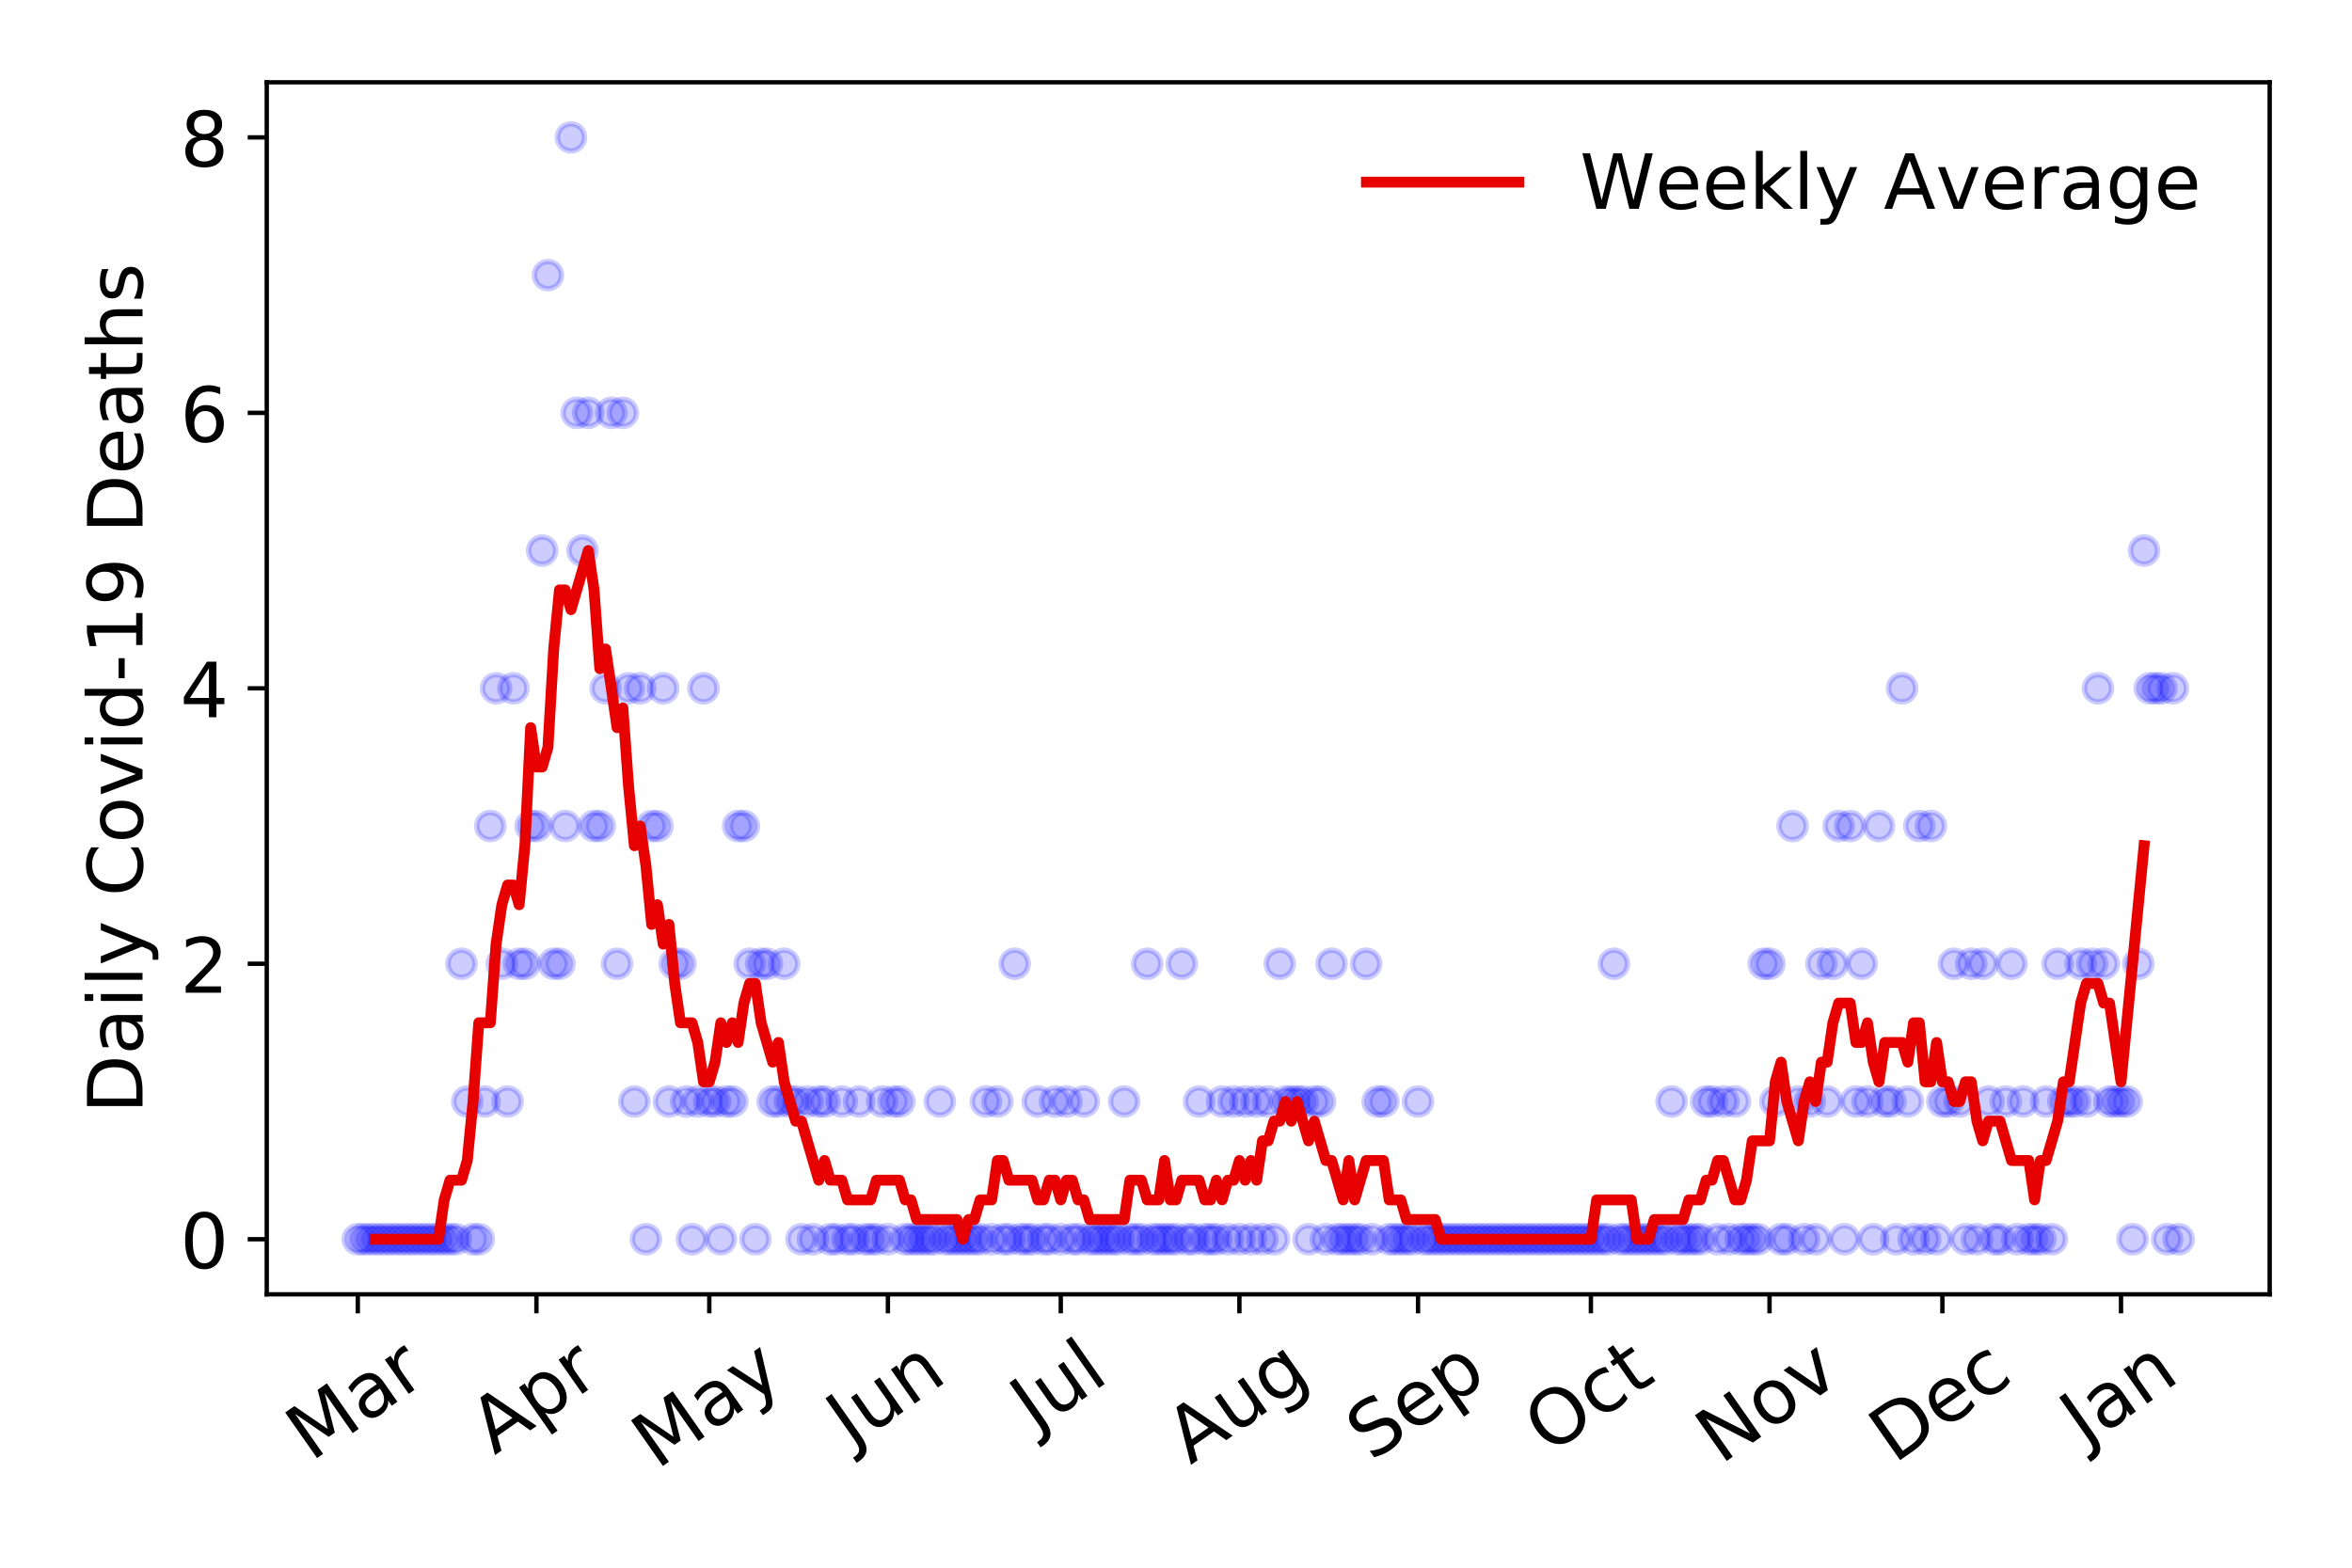 <?xml version="1.0" encoding="utf-8" standalone="no"?>
<!DOCTYPE svg PUBLIC "-//W3C//DTD SVG 1.1//EN"
  "http://www.w3.org/Graphics/SVG/1.1/DTD/svg11.dtd">
<!-- Created with matplotlib (https://matplotlib.org/) -->
<svg height="288pt" version="1.1" viewBox="0 0 432 288" width="432pt" xmlns="http://www.w3.org/2000/svg" xmlns:xlink="http://www.w3.org/1999/xlink">
 <defs>
  <style type="text/css">
*{stroke-linecap:butt;stroke-linejoin:round;}
  </style>
 </defs>
 <g id="figure_1">
  <g id="patch_1">
   <path d="M 0 288 
L 432 288 
L 432 0 
L 0 0 
z
" style="fill:#ffffff;"/>
  </g>
  <g id="axes_1">
   <g id="patch_2">
    <path d="M 48.995 237.778 
L 416.88 237.778 
L 416.88 15.12 
L 48.995 15.12 
z
" style="fill:#ffffff;"/>
   </g>
   <g id="matplotlib.axis_1">
    <g id="xtick_1">
     <g id="line2d_1">
      <defs>
       <path d="M 0 0 
L 0 3.5 
" id="mad70dc380a" style="stroke:#000000;stroke-width:0.8;"/>
      </defs>
      <g>
       <use style="stroke:#000000;stroke-width:0.8;" x="65.717" xlink:href="#mad70dc380a" y="237.778"/>
      </g>
     </g>
     <g id="text_1">
      <!-- Mar -->
      <defs>
       <path d="M 9.812 72.906 
L 24.516 72.906 
L 43.109 23.297 
L 61.812 72.906 
L 76.516 72.906 
L 76.516 0 
L 66.891 0 
L 66.891 64.016 
L 48.094 14.016 
L 38.188 14.016 
L 19.391 64.016 
L 19.391 0 
L 9.812 0 
z
" id="DejaVuSans-77"/>
       <path d="M 34.281 27.484 
Q 23.391 27.484 19.188 25 
Q 14.984 22.516 14.984 16.5 
Q 14.984 11.719 18.141 8.906 
Q 21.297 6.109 26.703 6.109 
Q 34.188 6.109 38.703 11.406 
Q 43.219 16.703 43.219 25.484 
L 43.219 27.484 
z
M 52.203 31.203 
L 52.203 0 
L 43.219 0 
L 43.219 8.297 
Q 40.141 3.328 35.547 0.953 
Q 30.953 -1.422 24.312 -1.422 
Q 15.922 -1.422 10.953 3.297 
Q 6 8.016 6 15.922 
Q 6 25.141 12.172 29.828 
Q 18.359 34.516 30.609 34.516 
L 43.219 34.516 
L 43.219 35.406 
Q 43.219 41.609 39.141 45 
Q 35.062 48.391 27.688 48.391 
Q 23 48.391 18.547 47.266 
Q 14.109 46.141 10.016 43.891 
L 10.016 52.203 
Q 14.938 54.109 19.578 55.047 
Q 24.219 56 28.609 56 
Q 40.484 56 46.344 49.844 
Q 52.203 43.703 52.203 31.203 
z
" id="DejaVuSans-97"/>
       <path d="M 41.109 46.297 
Q 39.594 47.172 37.812 47.578 
Q 36.031 48 33.891 48 
Q 26.266 48 22.188 43.047 
Q 18.109 38.094 18.109 28.812 
L 18.109 0 
L 9.078 0 
L 9.078 54.688 
L 18.109 54.688 
L 18.109 46.188 
Q 20.953 51.172 25.484 53.578 
Q 30.031 56 36.531 56 
Q 37.453 56 38.578 55.875 
Q 39.703 55.766 41.062 55.516 
z
" id="DejaVuSans-114"/>
      </defs>
      <g transform="translate(57.114 268.643)rotate(-35)scale(0.14 -0.14)">
       <use xlink:href="#DejaVuSans-77"/>
       <use x="86.279" xlink:href="#DejaVuSans-97"/>
       <use x="147.559" xlink:href="#DejaVuSans-114"/>
      </g>
     </g>
    </g>
    <g id="xtick_2">
     <g id="line2d_2">
      <g>
       <use style="stroke:#000000;stroke-width:0.8;" x="98.526" xlink:href="#mad70dc380a" y="237.778"/>
      </g>
     </g>
     <g id="text_2">
      <!-- Apr -->
      <defs>
       <path d="M 34.188 63.188 
L 20.797 26.906 
L 47.609 26.906 
z
M 28.609 72.906 
L 39.797 72.906 
L 67.578 0 
L 57.328 0 
L 50.688 18.703 
L 17.828 18.703 
L 11.188 0 
L 0.781 0 
z
" id="DejaVuSans-65"/>
       <path d="M 18.109 8.203 
L 18.109 -20.797 
L 9.078 -20.797 
L 9.078 54.688 
L 18.109 54.688 
L 18.109 46.391 
Q 20.953 51.266 25.266 53.625 
Q 29.594 56 35.594 56 
Q 45.562 56 51.781 48.094 
Q 58.016 40.188 58.016 27.297 
Q 58.016 14.406 51.781 6.484 
Q 45.562 -1.422 35.594 -1.422 
Q 29.594 -1.422 25.266 0.953 
Q 20.953 3.328 18.109 8.203 
z
M 48.688 27.297 
Q 48.688 37.203 44.609 42.844 
Q 40.531 48.484 33.406 48.484 
Q 26.266 48.484 22.188 42.844 
Q 18.109 37.203 18.109 27.297 
Q 18.109 17.391 22.188 11.75 
Q 26.266 6.109 33.406 6.109 
Q 40.531 6.109 44.609 11.75 
Q 48.688 17.391 48.688 27.297 
z
" id="DejaVuSans-112"/>
      </defs>
      <g transform="translate(90.822 267.384)rotate(-35)scale(0.14 -0.14)">
       <use xlink:href="#DejaVuSans-65"/>
       <use x="68.408" xlink:href="#DejaVuSans-112"/>
       <use x="131.885" xlink:href="#DejaVuSans-114"/>
      </g>
     </g>
    </g>
    <g id="xtick_3">
     <g id="line2d_3">
      <g>
       <use style="stroke:#000000;stroke-width:0.8;" x="130.277" xlink:href="#mad70dc380a" y="237.778"/>
      </g>
     </g>
     <g id="text_3">
      <!-- May -->
      <defs>
       <path d="M 32.172 -5.078 
Q 28.375 -14.844 24.75 -17.812 
Q 21.141 -20.797 15.094 -20.797 
L 7.906 -20.797 
L 7.906 -13.281 
L 13.188 -13.281 
Q 16.891 -13.281 18.938 -11.516 
Q 21 -9.766 23.484 -3.219 
L 25.094 0.875 
L 2.984 54.688 
L 12.5 54.688 
L 29.594 11.922 
L 46.688 54.688 
L 56.203 54.688 
z
" id="DejaVuSans-121"/>
      </defs>
      <g transform="translate(120.637 270.094)rotate(-35)scale(0.14 -0.14)">
       <use xlink:href="#DejaVuSans-77"/>
       <use x="86.279" xlink:href="#DejaVuSans-97"/>
       <use x="147.559" xlink:href="#DejaVuSans-121"/>
      </g>
     </g>
    </g>
    <g id="xtick_4">
     <g id="line2d_4">
      <g>
       <use style="stroke:#000000;stroke-width:0.8;" x="163.086" xlink:href="#mad70dc380a" y="237.778"/>
      </g>
     </g>
     <g id="text_4">
      <!-- Jun -->
      <defs>
       <path d="M 9.812 72.906 
L 19.672 72.906 
L 19.672 5.078 
Q 19.672 -8.109 14.672 -14.062 
Q 9.672 -20.016 -1.422 -20.016 
L -5.172 -20.016 
L -5.172 -11.719 
L -2.094 -11.719 
Q 4.438 -11.719 7.125 -8.047 
Q 9.812 -4.391 9.812 5.078 
z
" id="DejaVuSans-74"/>
       <path d="M 8.5 21.578 
L 8.5 54.688 
L 17.484 54.688 
L 17.484 21.922 
Q 17.484 14.156 20.5 10.266 
Q 23.531 6.391 29.594 6.391 
Q 36.859 6.391 41.078 11.031 
Q 45.312 15.672 45.312 23.688 
L 45.312 54.688 
L 54.297 54.688 
L 54.297 0 
L 45.312 0 
L 45.312 8.406 
Q 42.047 3.422 37.719 1 
Q 33.406 -1.422 27.688 -1.422 
Q 18.266 -1.422 13.375 4.438 
Q 8.5 10.297 8.5 21.578 
z
M 31.109 56 
z
" id="DejaVuSans-117"/>
       <path d="M 54.891 33.016 
L 54.891 0 
L 45.906 0 
L 45.906 32.719 
Q 45.906 40.484 42.875 44.328 
Q 39.844 48.188 33.797 48.188 
Q 26.516 48.188 22.312 43.547 
Q 18.109 38.922 18.109 30.906 
L 18.109 0 
L 9.078 0 
L 9.078 54.688 
L 18.109 54.688 
L 18.109 46.188 
Q 21.344 51.125 25.703 53.562 
Q 30.078 56 35.797 56 
Q 45.219 56 50.047 50.172 
Q 54.891 44.344 54.891 33.016 
z
" id="DejaVuSans-110"/>
      </defs>
      <g transform="translate(156.342 266.039)rotate(-35)scale(0.14 -0.14)">
       <use xlink:href="#DejaVuSans-74"/>
       <use x="29.492" xlink:href="#DejaVuSans-117"/>
       <use x="92.871" xlink:href="#DejaVuSans-110"/>
      </g>
     </g>
    </g>
    <g id="xtick_5">
     <g id="line2d_5">
      <g>
       <use style="stroke:#000000;stroke-width:0.8;" x="194.837" xlink:href="#mad70dc380a" y="237.778"/>
      </g>
     </g>
     <g id="text_5">
      <!-- Jul -->
      <defs>
       <path d="M 9.422 75.984 
L 18.406 75.984 
L 18.406 0 
L 9.422 0 
z
" id="DejaVuSans-108"/>
      </defs>
      <g transform="translate(190.134 263.181)rotate(-35)scale(0.14 -0.14)">
       <use xlink:href="#DejaVuSans-74"/>
       <use x="29.492" xlink:href="#DejaVuSans-117"/>
       <use x="92.871" xlink:href="#DejaVuSans-108"/>
      </g>
     </g>
    </g>
    <g id="xtick_6">
     <g id="line2d_6">
      <g>
       <use style="stroke:#000000;stroke-width:0.8;" x="227.646" xlink:href="#mad70dc380a" y="237.778"/>
      </g>
     </g>
     <g id="text_6">
      <!-- Aug -->
      <defs>
       <path d="M 45.406 27.984 
Q 45.406 37.75 41.375 43.109 
Q 37.359 48.484 30.078 48.484 
Q 22.859 48.484 18.828 43.109 
Q 14.797 37.75 14.797 27.984 
Q 14.797 18.266 18.828 12.891 
Q 22.859 7.516 30.078 7.516 
Q 37.359 7.516 41.375 12.891 
Q 45.406 18.266 45.406 27.984 
z
M 54.391 6.781 
Q 54.391 -7.172 48.188 -13.984 
Q 42 -20.797 29.203 -20.797 
Q 24.469 -20.797 20.266 -20.094 
Q 16.062 -19.391 12.109 -17.922 
L 12.109 -9.188 
Q 16.062 -11.328 19.922 -12.344 
Q 23.781 -13.375 27.781 -13.375 
Q 36.625 -13.375 41.016 -8.766 
Q 45.406 -4.156 45.406 5.172 
L 45.406 9.625 
Q 42.625 4.781 38.281 2.391 
Q 33.938 0 27.875 0 
Q 17.828 0 11.672 7.656 
Q 5.516 15.328 5.516 27.984 
Q 5.516 40.672 11.672 48.328 
Q 17.828 56 27.875 56 
Q 33.938 56 38.281 53.609 
Q 42.625 51.219 45.406 46.391 
L 45.406 54.688 
L 54.391 54.688 
z
" id="DejaVuSans-103"/>
      </defs>
      <g transform="translate(218.665 269.172)rotate(-35)scale(0.14 -0.14)">
       <use xlink:href="#DejaVuSans-65"/>
       <use x="68.408" xlink:href="#DejaVuSans-117"/>
       <use x="131.787" xlink:href="#DejaVuSans-103"/>
      </g>
     </g>
    </g>
    <g id="xtick_7">
     <g id="line2d_7">
      <g>
       <use style="stroke:#000000;stroke-width:0.8;" x="260.455" xlink:href="#mad70dc380a" y="237.778"/>
      </g>
     </g>
     <g id="text_7">
      <!-- Sep -->
      <defs>
       <path d="M 53.516 70.516 
L 53.516 60.891 
Q 47.906 63.578 42.922 64.891 
Q 37.938 66.219 33.297 66.219 
Q 25.25 66.219 20.875 63.094 
Q 16.5 59.969 16.5 54.203 
Q 16.5 49.359 19.406 46.891 
Q 22.312 44.438 30.422 42.922 
L 36.375 41.703 
Q 47.406 39.594 52.656 34.297 
Q 57.906 29 57.906 20.125 
Q 57.906 9.516 50.797 4.047 
Q 43.703 -1.422 29.984 -1.422 
Q 24.812 -1.422 18.969 -0.25 
Q 13.141 0.922 6.891 3.219 
L 6.891 13.375 
Q 12.891 10.016 18.656 8.297 
Q 24.422 6.594 29.984 6.594 
Q 38.422 6.594 43.016 9.906 
Q 47.609 13.234 47.609 19.391 
Q 47.609 24.75 44.312 27.781 
Q 41.016 30.812 33.5 32.328 
L 27.484 33.5 
Q 16.453 35.688 11.516 40.375 
Q 6.594 45.062 6.594 53.422 
Q 6.594 63.094 13.406 68.656 
Q 20.219 74.219 32.172 74.219 
Q 37.312 74.219 42.625 73.281 
Q 47.953 72.359 53.516 70.516 
z
" id="DejaVuSans-83"/>
       <path d="M 56.203 29.594 
L 56.203 25.203 
L 14.891 25.203 
Q 15.484 15.922 20.484 11.062 
Q 25.484 6.203 34.422 6.203 
Q 39.594 6.203 44.453 7.469 
Q 49.312 8.734 54.109 11.281 
L 54.109 2.781 
Q 49.266 0.734 44.188 -0.344 
Q 39.109 -1.422 33.891 -1.422 
Q 20.797 -1.422 13.156 6.188 
Q 5.516 13.812 5.516 26.812 
Q 5.516 40.234 12.766 48.109 
Q 20.016 56 32.328 56 
Q 43.359 56 49.781 48.891 
Q 56.203 41.797 56.203 29.594 
z
M 47.219 32.234 
Q 47.125 39.594 43.094 43.984 
Q 39.062 48.391 32.422 48.391 
Q 24.906 48.391 20.391 44.141 
Q 15.875 39.891 15.188 32.172 
z
" id="DejaVuSans-101"/>
      </defs>
      <g transform="translate(251.862 268.629)rotate(-35)scale(0.14 -0.14)">
       <use xlink:href="#DejaVuSans-83"/>
       <use x="63.477" xlink:href="#DejaVuSans-101"/>
       <use x="125" xlink:href="#DejaVuSans-112"/>
      </g>
     </g>
    </g>
    <g id="xtick_8">
     <g id="line2d_8">
      <g>
       <use style="stroke:#000000;stroke-width:0.8;" x="292.206" xlink:href="#mad70dc380a" y="237.778"/>
      </g>
     </g>
     <g id="text_8">
      <!-- Oct -->
      <defs>
       <path d="M 39.406 66.219 
Q 28.656 66.219 22.328 58.203 
Q 16.016 50.203 16.016 36.375 
Q 16.016 22.609 22.328 14.594 
Q 28.656 6.594 39.406 6.594 
Q 50.141 6.594 56.422 14.594 
Q 62.703 22.609 62.703 36.375 
Q 62.703 50.203 56.422 58.203 
Q 50.141 66.219 39.406 66.219 
z
M 39.406 74.219 
Q 54.734 74.219 63.906 63.938 
Q 73.094 53.656 73.094 36.375 
Q 73.094 19.141 63.906 8.859 
Q 54.734 -1.422 39.406 -1.422 
Q 24.031 -1.422 14.812 8.828 
Q 5.609 19.094 5.609 36.375 
Q 5.609 53.656 14.812 63.938 
Q 24.031 74.219 39.406 74.219 
z
" id="DejaVuSans-79"/>
       <path d="M 48.781 52.594 
L 48.781 44.188 
Q 44.969 46.297 41.141 47.344 
Q 37.312 48.391 33.406 48.391 
Q 24.656 48.391 19.812 42.844 
Q 14.984 37.312 14.984 27.297 
Q 14.984 17.281 19.812 11.734 
Q 24.656 6.203 33.406 6.203 
Q 37.312 6.203 41.141 7.25 
Q 44.969 8.297 48.781 10.406 
L 48.781 2.094 
Q 45.016 0.344 40.984 -0.531 
Q 36.969 -1.422 32.422 -1.422 
Q 20.062 -1.422 12.781 6.344 
Q 5.516 14.109 5.516 27.297 
Q 5.516 40.672 12.859 48.328 
Q 20.219 56 33.016 56 
Q 37.156 56 41.109 55.141 
Q 45.062 54.297 48.781 52.594 
z
" id="DejaVuSans-99"/>
       <path d="M 18.312 70.219 
L 18.312 54.688 
L 36.812 54.688 
L 36.812 47.703 
L 18.312 47.703 
L 18.312 18.016 
Q 18.312 11.328 20.141 9.422 
Q 21.969 7.516 27.594 7.516 
L 36.812 7.516 
L 36.812 0 
L 27.594 0 
Q 17.188 0 13.234 3.875 
Q 9.281 7.766 9.281 18.016 
L 9.281 47.703 
L 2.688 47.703 
L 2.688 54.688 
L 9.281 54.688 
L 9.281 70.219 
z
" id="DejaVuSans-116"/>
      </defs>
      <g transform="translate(284.507 267.377)rotate(-35)scale(0.14 -0.14)">
       <use xlink:href="#DejaVuSans-79"/>
       <use x="78.711" xlink:href="#DejaVuSans-99"/>
       <use x="133.691" xlink:href="#DejaVuSans-116"/>
      </g>
     </g>
    </g>
    <g id="xtick_9">
     <g id="line2d_9">
      <g>
       <use style="stroke:#000000;stroke-width:0.8;" x="325.015" xlink:href="#mad70dc380a" y="237.778"/>
      </g>
     </g>
     <g id="text_9">
      <!-- Nov -->
      <defs>
       <path d="M 9.812 72.906 
L 23.094 72.906 
L 55.422 11.922 
L 55.422 72.906 
L 64.984 72.906 
L 64.984 0 
L 51.703 0 
L 19.391 60.984 
L 19.391 0 
L 9.812 0 
z
" id="DejaVuSans-78"/>
       <path d="M 30.609 48.391 
Q 23.391 48.391 19.188 42.75 
Q 14.984 37.109 14.984 27.297 
Q 14.984 17.484 19.156 11.844 
Q 23.344 6.203 30.609 6.203 
Q 37.797 6.203 41.984 11.859 
Q 46.188 17.531 46.188 27.297 
Q 46.188 37.016 41.984 42.703 
Q 37.797 48.391 30.609 48.391 
z
M 30.609 56 
Q 42.328 56 49.016 48.375 
Q 55.719 40.766 55.719 27.297 
Q 55.719 13.875 49.016 6.219 
Q 42.328 -1.422 30.609 -1.422 
Q 18.844 -1.422 12.172 6.219 
Q 5.516 13.875 5.516 27.297 
Q 5.516 40.766 12.172 48.375 
Q 18.844 56 30.609 56 
z
" id="DejaVuSans-111"/>
       <path d="M 2.984 54.688 
L 12.5 54.688 
L 29.594 8.797 
L 46.688 54.688 
L 56.203 54.688 
L 35.688 0 
L 23.484 0 
z
" id="DejaVuSans-118"/>
      </defs>
      <g transform="translate(316.038 269.166)rotate(-35)scale(0.14 -0.14)">
       <use xlink:href="#DejaVuSans-78"/>
       <use x="74.805" xlink:href="#DejaVuSans-111"/>
       <use x="135.986" xlink:href="#DejaVuSans-118"/>
      </g>
     </g>
    </g>
    <g id="xtick_10">
     <g id="line2d_10">
      <g>
       <use style="stroke:#000000;stroke-width:0.8;" x="356.765" xlink:href="#mad70dc380a" y="237.778"/>
      </g>
     </g>
     <g id="text_10">
      <!-- Dec -->
      <defs>
       <path d="M 19.672 64.797 
L 19.672 8.109 
L 31.594 8.109 
Q 46.688 8.109 53.688 14.938 
Q 60.688 21.781 60.688 36.531 
Q 60.688 51.172 53.688 57.984 
Q 46.688 64.797 31.594 64.797 
z
M 9.812 72.906 
L 30.078 72.906 
Q 51.266 72.906 61.172 64.094 
Q 71.094 55.281 71.094 36.531 
Q 71.094 17.672 61.125 8.828 
Q 51.172 0 30.078 0 
L 9.812 0 
z
" id="DejaVuSans-68"/>
      </defs>
      <g transform="translate(347.885 269.032)rotate(-35)scale(0.14 -0.14)">
       <use xlink:href="#DejaVuSans-68"/>
       <use x="77.002" xlink:href="#DejaVuSans-101"/>
       <use x="138.525" xlink:href="#DejaVuSans-99"/>
      </g>
     </g>
    </g>
    <g id="xtick_11">
     <g id="line2d_11">
      <g>
       <use style="stroke:#000000;stroke-width:0.8;" x="389.574" xlink:href="#mad70dc380a" y="237.778"/>
      </g>
     </g>
     <g id="text_11">
      <!-- Jan -->
      <g transform="translate(382.951 265.871)rotate(-35)scale(0.14 -0.14)">
       <use xlink:href="#DejaVuSans-74"/>
       <use x="29.492" xlink:href="#DejaVuSans-97"/>
       <use x="90.771" xlink:href="#DejaVuSans-110"/>
      </g>
     </g>
    </g>
   </g>
   <g id="matplotlib.axis_2">
    <g id="ytick_1">
     <g id="line2d_12">
      <defs>
       <path d="M 0 0 
L -3.5 0 
" id="md3d88836bf" style="stroke:#000000;stroke-width:0.8;"/>
      </defs>
      <g>
       <use style="stroke:#000000;stroke-width:0.8;" x="48.995" xlink:href="#md3d88836bf" y="227.657"/>
      </g>
     </g>
     <g id="text_12">
      <!-- 0 -->
      <defs>
       <path d="M 31.781 66.406 
Q 24.172 66.406 20.328 58.906 
Q 16.5 51.422 16.5 36.375 
Q 16.5 21.391 20.328 13.891 
Q 24.172 6.391 31.781 6.391 
Q 39.453 6.391 43.281 13.891 
Q 47.125 21.391 47.125 36.375 
Q 47.125 51.422 43.281 58.906 
Q 39.453 66.406 31.781 66.406 
z
M 31.781 74.219 
Q 44.047 74.219 50.516 64.516 
Q 56.984 54.828 56.984 36.375 
Q 56.984 17.969 50.516 8.266 
Q 44.047 -1.422 31.781 -1.422 
Q 19.531 -1.422 13.062 8.266 
Q 6.594 17.969 6.594 36.375 
Q 6.594 54.828 13.062 64.516 
Q 19.531 74.219 31.781 74.219 
z
" id="DejaVuSans-48"/>
      </defs>
      <g transform="translate(33.087 232.976)scale(0.14 -0.14)">
       <use xlink:href="#DejaVuSans-48"/>
      </g>
     </g>
    </g>
    <g id="ytick_2">
     <g id="line2d_13">
      <g>
       <use style="stroke:#000000;stroke-width:0.8;" x="48.995" xlink:href="#md3d88836bf" y="177.053"/>
      </g>
     </g>
     <g id="text_13">
      <!-- 2 -->
      <defs>
       <path d="M 19.188 8.297 
L 53.609 8.297 
L 53.609 0 
L 7.328 0 
L 7.328 8.297 
Q 12.938 14.109 22.625 23.891 
Q 32.328 33.688 34.812 36.531 
Q 39.547 41.844 41.422 45.531 
Q 43.312 49.219 43.312 52.781 
Q 43.312 58.594 39.234 62.25 
Q 35.156 65.922 28.609 65.922 
Q 23.969 65.922 18.812 64.312 
Q 13.672 62.703 7.812 59.422 
L 7.812 69.391 
Q 13.766 71.781 18.938 73 
Q 24.125 74.219 28.422 74.219 
Q 39.75 74.219 46.484 68.547 
Q 53.219 62.891 53.219 53.422 
Q 53.219 48.922 51.531 44.891 
Q 49.859 40.875 45.406 35.406 
Q 44.188 33.984 37.641 27.219 
Q 31.109 20.453 19.188 8.297 
z
" id="DejaVuSans-50"/>
      </defs>
      <g transform="translate(33.087 182.372)scale(0.14 -0.14)">
       <use xlink:href="#DejaVuSans-50"/>
      </g>
     </g>
    </g>
    <g id="ytick_3">
     <g id="line2d_14">
      <g>
       <use style="stroke:#000000;stroke-width:0.8;" x="48.995" xlink:href="#md3d88836bf" y="126.449"/>
      </g>
     </g>
     <g id="text_14">
      <!-- 4 -->
      <defs>
       <path d="M 37.797 64.312 
L 12.891 25.391 
L 37.797 25.391 
z
M 35.203 72.906 
L 47.609 72.906 
L 47.609 25.391 
L 58.016 25.391 
L 58.016 17.188 
L 47.609 17.188 
L 47.609 0 
L 37.797 0 
L 37.797 17.188 
L 4.891 17.188 
L 4.891 26.703 
z
" id="DejaVuSans-52"/>
      </defs>
      <g transform="translate(33.087 131.768)scale(0.14 -0.14)">
       <use xlink:href="#DejaVuSans-52"/>
      </g>
     </g>
    </g>
    <g id="ytick_4">
     <g id="line2d_15">
      <g>
       <use style="stroke:#000000;stroke-width:0.8;" x="48.995" xlink:href="#md3d88836bf" y="75.845"/>
      </g>
     </g>
     <g id="text_15">
      <!-- 6 -->
      <defs>
       <path d="M 33.016 40.375 
Q 26.375 40.375 22.484 35.828 
Q 18.609 31.297 18.609 23.391 
Q 18.609 15.531 22.484 10.953 
Q 26.375 6.391 33.016 6.391 
Q 39.656 6.391 43.531 10.953 
Q 47.406 15.531 47.406 23.391 
Q 47.406 31.297 43.531 35.828 
Q 39.656 40.375 33.016 40.375 
z
M 52.594 71.297 
L 52.594 62.312 
Q 48.875 64.062 45.094 64.984 
Q 41.312 65.922 37.594 65.922 
Q 27.828 65.922 22.672 59.328 
Q 17.531 52.734 16.797 39.406 
Q 19.672 43.656 24.016 45.922 
Q 28.375 48.188 33.594 48.188 
Q 44.578 48.188 50.953 41.516 
Q 57.328 34.859 57.328 23.391 
Q 57.328 12.156 50.688 5.359 
Q 44.047 -1.422 33.016 -1.422 
Q 20.359 -1.422 13.672 8.266 
Q 6.984 17.969 6.984 36.375 
Q 6.984 53.656 15.188 63.938 
Q 23.391 74.219 37.203 74.219 
Q 40.922 74.219 44.703 73.484 
Q 48.484 72.75 52.594 71.297 
z
" id="DejaVuSans-54"/>
      </defs>
      <g transform="translate(33.087 81.164)scale(0.14 -0.14)">
       <use xlink:href="#DejaVuSans-54"/>
      </g>
     </g>
    </g>
    <g id="ytick_5">
     <g id="line2d_16">
      <g>
       <use style="stroke:#000000;stroke-width:0.8;" x="48.995" xlink:href="#md3d88836bf" y="25.241"/>
      </g>
     </g>
     <g id="text_16">
      <!-- 8 -->
      <defs>
       <path d="M 31.781 34.625 
Q 24.75 34.625 20.719 30.859 
Q 16.703 27.094 16.703 20.516 
Q 16.703 13.922 20.719 10.156 
Q 24.75 6.391 31.781 6.391 
Q 38.812 6.391 42.859 10.172 
Q 46.922 13.969 46.922 20.516 
Q 46.922 27.094 42.891 30.859 
Q 38.875 34.625 31.781 34.625 
z
M 21.922 38.812 
Q 15.578 40.375 12.031 44.719 
Q 8.5 49.078 8.5 55.328 
Q 8.5 64.062 14.719 69.141 
Q 20.953 74.219 31.781 74.219 
Q 42.672 74.219 48.875 69.141 
Q 55.078 64.062 55.078 55.328 
Q 55.078 49.078 51.531 44.719 
Q 48 40.375 41.703 38.812 
Q 48.828 37.156 52.797 32.312 
Q 56.781 27.484 56.781 20.516 
Q 56.781 9.906 50.312 4.234 
Q 43.844 -1.422 31.781 -1.422 
Q 19.734 -1.422 13.25 4.234 
Q 6.781 9.906 6.781 20.516 
Q 6.781 27.484 10.781 32.312 
Q 14.797 37.156 21.922 38.812 
z
M 18.312 54.391 
Q 18.312 48.734 21.844 45.562 
Q 25.391 42.391 31.781 42.391 
Q 38.141 42.391 41.719 45.562 
Q 45.312 48.734 45.312 54.391 
Q 45.312 60.062 41.719 63.234 
Q 38.141 66.406 31.781 66.406 
Q 25.391 66.406 21.844 63.234 
Q 18.312 60.062 18.312 54.391 
z
" id="DejaVuSans-56"/>
      </defs>
      <g transform="translate(33.087 30.56)scale(0.14 -0.14)">
       <use xlink:href="#DejaVuSans-56"/>
      </g>
     </g>
    </g>
    <g id="text_17">
     <!-- Daily Covid-19 Deaths -->
     <defs>
      <path d="M 9.422 54.688 
L 18.406 54.688 
L 18.406 0 
L 9.422 0 
z
M 9.422 75.984 
L 18.406 75.984 
L 18.406 64.594 
L 9.422 64.594 
z
" id="DejaVuSans-105"/>
      <path id="DejaVuSans-32"/>
      <path d="M 64.406 67.281 
L 64.406 56.891 
Q 59.422 61.531 53.781 63.812 
Q 48.141 66.109 41.797 66.109 
Q 29.297 66.109 22.656 58.469 
Q 16.016 50.828 16.016 36.375 
Q 16.016 21.969 22.656 14.328 
Q 29.297 6.688 41.797 6.688 
Q 48.141 6.688 53.781 8.984 
Q 59.422 11.281 64.406 15.922 
L 64.406 5.609 
Q 59.234 2.094 53.438 0.328 
Q 47.656 -1.422 41.219 -1.422 
Q 24.656 -1.422 15.125 8.703 
Q 5.609 18.844 5.609 36.375 
Q 5.609 53.953 15.125 64.078 
Q 24.656 74.219 41.219 74.219 
Q 47.75 74.219 53.531 72.484 
Q 59.328 70.75 64.406 67.281 
z
" id="DejaVuSans-67"/>
      <path d="M 45.406 46.391 
L 45.406 75.984 
L 54.391 75.984 
L 54.391 0 
L 45.406 0 
L 45.406 8.203 
Q 42.578 3.328 38.25 0.953 
Q 33.938 -1.422 27.875 -1.422 
Q 17.969 -1.422 11.734 6.484 
Q 5.516 14.406 5.516 27.297 
Q 5.516 40.188 11.734 48.094 
Q 17.969 56 27.875 56 
Q 33.938 56 38.25 53.625 
Q 42.578 51.266 45.406 46.391 
z
M 14.797 27.297 
Q 14.797 17.391 18.875 11.75 
Q 22.953 6.109 30.078 6.109 
Q 37.203 6.109 41.297 11.75 
Q 45.406 17.391 45.406 27.297 
Q 45.406 37.203 41.297 42.844 
Q 37.203 48.484 30.078 48.484 
Q 22.953 48.484 18.875 42.844 
Q 14.797 37.203 14.797 27.297 
z
" id="DejaVuSans-100"/>
      <path d="M 4.891 31.391 
L 31.203 31.391 
L 31.203 23.391 
L 4.891 23.391 
z
" id="DejaVuSans-45"/>
      <path d="M 12.406 8.297 
L 28.516 8.297 
L 28.516 63.922 
L 10.984 60.406 
L 10.984 69.391 
L 28.422 72.906 
L 38.281 72.906 
L 38.281 8.297 
L 54.391 8.297 
L 54.391 0 
L 12.406 0 
z
" id="DejaVuSans-49"/>
      <path d="M 10.984 1.516 
L 10.984 10.5 
Q 14.703 8.734 18.5 7.812 
Q 22.312 6.891 25.984 6.891 
Q 35.75 6.891 40.891 13.453 
Q 46.047 20.016 46.781 33.406 
Q 43.953 29.203 39.594 26.953 
Q 35.25 24.703 29.984 24.703 
Q 19.047 24.703 12.672 31.312 
Q 6.297 37.938 6.297 49.422 
Q 6.297 60.641 12.938 67.422 
Q 19.578 74.219 30.609 74.219 
Q 43.266 74.219 49.922 64.516 
Q 56.594 54.828 56.594 36.375 
Q 56.594 19.141 48.406 8.859 
Q 40.234 -1.422 26.422 -1.422 
Q 22.703 -1.422 18.891 -0.688 
Q 15.094 0.047 10.984 1.516 
z
M 30.609 32.422 
Q 37.25 32.422 41.125 36.953 
Q 45.016 41.5 45.016 49.422 
Q 45.016 57.281 41.125 61.844 
Q 37.25 66.406 30.609 66.406 
Q 23.969 66.406 20.094 61.844 
Q 16.219 57.281 16.219 49.422 
Q 16.219 41.5 20.094 36.953 
Q 23.969 32.422 30.609 32.422 
z
" id="DejaVuSans-57"/>
      <path d="M 54.891 33.016 
L 54.891 0 
L 45.906 0 
L 45.906 32.719 
Q 45.906 40.484 42.875 44.328 
Q 39.844 48.188 33.797 48.188 
Q 26.516 48.188 22.312 43.547 
Q 18.109 38.922 18.109 30.906 
L 18.109 0 
L 9.078 0 
L 9.078 75.984 
L 18.109 75.984 
L 18.109 46.188 
Q 21.344 51.125 25.703 53.562 
Q 30.078 56 35.797 56 
Q 45.219 56 50.047 50.172 
Q 54.891 44.344 54.891 33.016 
z
" id="DejaVuSans-104"/>
      <path d="M 44.281 53.078 
L 44.281 44.578 
Q 40.484 46.531 36.375 47.5 
Q 32.281 48.484 27.875 48.484 
Q 21.188 48.484 17.844 46.438 
Q 14.5 44.391 14.5 40.281 
Q 14.5 37.156 16.891 35.375 
Q 19.281 33.594 26.516 31.984 
L 29.594 31.297 
Q 39.156 29.25 43.188 25.516 
Q 47.219 21.781 47.219 15.094 
Q 47.219 7.469 41.188 3.016 
Q 35.156 -1.422 24.609 -1.422 
Q 20.219 -1.422 15.453 -0.562 
Q 10.688 0.297 5.422 2 
L 5.422 11.281 
Q 10.406 8.688 15.234 7.391 
Q 20.062 6.109 24.812 6.109 
Q 31.156 6.109 34.562 8.281 
Q 37.984 10.453 37.984 14.406 
Q 37.984 18.062 35.516 20.016 
Q 33.062 21.969 24.703 23.781 
L 21.578 24.516 
Q 13.234 26.266 9.516 29.906 
Q 5.812 33.547 5.812 39.891 
Q 5.812 47.609 11.281 51.797 
Q 16.75 56 26.812 56 
Q 31.781 56 36.172 55.266 
Q 40.578 54.547 44.281 53.078 
z
" id="DejaVuSans-115"/>
     </defs>
     <g transform="translate(26.176 204.56)rotate(-90)scale(0.14 -0.14)">
      <use xlink:href="#DejaVuSans-68"/>
      <use x="77.002" xlink:href="#DejaVuSans-97"/>
      <use x="138.281" xlink:href="#DejaVuSans-105"/>
      <use x="166.064" xlink:href="#DejaVuSans-108"/>
      <use x="193.848" xlink:href="#DejaVuSans-121"/>
      <use x="253.027" xlink:href="#DejaVuSans-32"/>
      <use x="284.814" xlink:href="#DejaVuSans-67"/>
      <use x="354.639" xlink:href="#DejaVuSans-111"/>
      <use x="415.82" xlink:href="#DejaVuSans-118"/>
      <use x="475" xlink:href="#DejaVuSans-105"/>
      <use x="502.783" xlink:href="#DejaVuSans-100"/>
      <use x="566.26" xlink:href="#DejaVuSans-45"/>
      <use x="602.344" xlink:href="#DejaVuSans-49"/>
      <use x="665.967" xlink:href="#DejaVuSans-57"/>
      <use x="729.59" xlink:href="#DejaVuSans-32"/>
      <use x="761.377" xlink:href="#DejaVuSans-68"/>
      <use x="838.379" xlink:href="#DejaVuSans-101"/>
      <use x="899.902" xlink:href="#DejaVuSans-97"/>
      <use x="961.182" xlink:href="#DejaVuSans-116"/>
      <use x="1000.391" xlink:href="#DejaVuSans-104"/>
      <use x="1063.77" xlink:href="#DejaVuSans-115"/>
     </g>
    </g>
   </g>
   <g id="line2d_17">
    <defs>
     <path d="M 0 2.5 
C 0.663 2.5 1.299 2.237 1.768 1.768 
C 2.237 1.299 2.5 0.663 2.5 0 
C 2.5 -0.663 2.237 -1.299 1.768 -1.768 
C 1.299 -2.237 0.663 -2.5 0 -2.5 
C -0.663 -2.5 -1.299 -2.237 -1.768 -1.768 
C -2.237 -1.299 -2.5 -0.663 -2.5 0 
C -2.5 0.663 -2.237 1.299 -1.768 1.768 
C -1.299 2.237 -0.663 2.5 0 2.5 
z
" id="md4ea1f6376" style="stroke:#0000ff;stroke-opacity:0.2;"/>
    </defs>
    <g clip-path="url(#pcc373ad4e7)">
     <use style="fill:#0000ff;fill-opacity:0.2;stroke:#0000ff;stroke-opacity:0.2;" x="65.717" xlink:href="#md4ea1f6376" y="227.657"/>
     <use style="fill:#0000ff;fill-opacity:0.2;stroke:#0000ff;stroke-opacity:0.2;" x="66.775" xlink:href="#md4ea1f6376" y="227.657"/>
     <use style="fill:#0000ff;fill-opacity:0.2;stroke:#0000ff;stroke-opacity:0.2;" x="67.834" xlink:href="#md4ea1f6376" y="227.657"/>
     <use style="fill:#0000ff;fill-opacity:0.2;stroke:#0000ff;stroke-opacity:0.2;" x="68.892" xlink:href="#md4ea1f6376" y="227.657"/>
     <use style="fill:#0000ff;fill-opacity:0.2;stroke:#0000ff;stroke-opacity:0.2;" x="69.95" xlink:href="#md4ea1f6376" y="227.657"/>
     <use style="fill:#0000ff;fill-opacity:0.2;stroke:#0000ff;stroke-opacity:0.2;" x="71.009" xlink:href="#md4ea1f6376" y="227.657"/>
     <use style="fill:#0000ff;fill-opacity:0.2;stroke:#0000ff;stroke-opacity:0.2;" x="72.067" xlink:href="#md4ea1f6376" y="227.657"/>
     <use style="fill:#0000ff;fill-opacity:0.2;stroke:#0000ff;stroke-opacity:0.2;" x="73.126" xlink:href="#md4ea1f6376" y="227.657"/>
     <use style="fill:#0000ff;fill-opacity:0.2;stroke:#0000ff;stroke-opacity:0.2;" x="74.184" xlink:href="#md4ea1f6376" y="227.657"/>
     <use style="fill:#0000ff;fill-opacity:0.2;stroke:#0000ff;stroke-opacity:0.2;" x="75.242" xlink:href="#md4ea1f6376" y="227.657"/>
     <use style="fill:#0000ff;fill-opacity:0.2;stroke:#0000ff;stroke-opacity:0.2;" x="76.301" xlink:href="#md4ea1f6376" y="227.657"/>
     <use style="fill:#0000ff;fill-opacity:0.2;stroke:#0000ff;stroke-opacity:0.2;" x="77.359" xlink:href="#md4ea1f6376" y="227.657"/>
     <use style="fill:#0000ff;fill-opacity:0.2;stroke:#0000ff;stroke-opacity:0.2;" x="78.417" xlink:href="#md4ea1f6376" y="227.657"/>
     <use style="fill:#0000ff;fill-opacity:0.2;stroke:#0000ff;stroke-opacity:0.2;" x="79.476" xlink:href="#md4ea1f6376" y="227.657"/>
     <use style="fill:#0000ff;fill-opacity:0.2;stroke:#0000ff;stroke-opacity:0.2;" x="80.534" xlink:href="#md4ea1f6376" y="227.657"/>
     <use style="fill:#0000ff;fill-opacity:0.2;stroke:#0000ff;stroke-opacity:0.2;" x="81.592" xlink:href="#md4ea1f6376" y="227.657"/>
     <use style="fill:#0000ff;fill-opacity:0.2;stroke:#0000ff;stroke-opacity:0.2;" x="82.651" xlink:href="#md4ea1f6376" y="227.657"/>
     <use style="fill:#0000ff;fill-opacity:0.2;stroke:#0000ff;stroke-opacity:0.2;" x="83.709" xlink:href="#md4ea1f6376" y="227.657"/>
     <use style="fill:#0000ff;fill-opacity:0.2;stroke:#0000ff;stroke-opacity:0.2;" x="84.767" xlink:href="#md4ea1f6376" y="177.053"/>
     <use style="fill:#0000ff;fill-opacity:0.2;stroke:#0000ff;stroke-opacity:0.2;" x="85.826" xlink:href="#md4ea1f6376" y="202.355"/>
     <use style="fill:#0000ff;fill-opacity:0.2;stroke:#0000ff;stroke-opacity:0.2;" x="86.884" xlink:href="#md4ea1f6376" y="227.657"/>
     <use style="fill:#0000ff;fill-opacity:0.2;stroke:#0000ff;stroke-opacity:0.2;" x="87.943" xlink:href="#md4ea1f6376" y="227.657"/>
     <use style="fill:#0000ff;fill-opacity:0.2;stroke:#0000ff;stroke-opacity:0.2;" x="89.001" xlink:href="#md4ea1f6376" y="202.355"/>
     <use style="fill:#0000ff;fill-opacity:0.2;stroke:#0000ff;stroke-opacity:0.2;" x="90.059" xlink:href="#md4ea1f6376" y="151.751"/>
     <use style="fill:#0000ff;fill-opacity:0.2;stroke:#0000ff;stroke-opacity:0.2;" x="91.118" xlink:href="#md4ea1f6376" y="126.449"/>
     <use style="fill:#0000ff;fill-opacity:0.2;stroke:#0000ff;stroke-opacity:0.2;" x="92.176" xlink:href="#md4ea1f6376" y="177.053"/>
     <use style="fill:#0000ff;fill-opacity:0.2;stroke:#0000ff;stroke-opacity:0.2;" x="93.234" xlink:href="#md4ea1f6376" y="202.355"/>
     <use style="fill:#0000ff;fill-opacity:0.2;stroke:#0000ff;stroke-opacity:0.2;" x="94.293" xlink:href="#md4ea1f6376" y="126.449"/>
     <use style="fill:#0000ff;fill-opacity:0.2;stroke:#0000ff;stroke-opacity:0.2;" x="95.351" xlink:href="#md4ea1f6376" y="177.053"/>
     <use style="fill:#0000ff;fill-opacity:0.2;stroke:#0000ff;stroke-opacity:0.2;" x="96.409" xlink:href="#md4ea1f6376" y="177.053"/>
     <use style="fill:#0000ff;fill-opacity:0.2;stroke:#0000ff;stroke-opacity:0.2;" x="97.468" xlink:href="#md4ea1f6376" y="151.751"/>
     <use style="fill:#0000ff;fill-opacity:0.2;stroke:#0000ff;stroke-opacity:0.2;" x="98.526" xlink:href="#md4ea1f6376" y="151.751"/>
     <use style="fill:#0000ff;fill-opacity:0.2;stroke:#0000ff;stroke-opacity:0.2;" x="99.584" xlink:href="#md4ea1f6376" y="101.147"/>
     <use style="fill:#0000ff;fill-opacity:0.2;stroke:#0000ff;stroke-opacity:0.2;" x="100.643" xlink:href="#md4ea1f6376" y="50.543"/>
     <use style="fill:#0000ff;fill-opacity:0.2;stroke:#0000ff;stroke-opacity:0.2;" x="101.701" xlink:href="#md4ea1f6376" y="177.053"/>
     <use style="fill:#0000ff;fill-opacity:0.2;stroke:#0000ff;stroke-opacity:0.2;" x="102.76" xlink:href="#md4ea1f6376" y="177.053"/>
     <use style="fill:#0000ff;fill-opacity:0.2;stroke:#0000ff;stroke-opacity:0.2;" x="103.818" xlink:href="#md4ea1f6376" y="151.751"/>
     <use style="fill:#0000ff;fill-opacity:0.2;stroke:#0000ff;stroke-opacity:0.2;" x="104.876" xlink:href="#md4ea1f6376" y="25.241"/>
     <use style="fill:#0000ff;fill-opacity:0.2;stroke:#0000ff;stroke-opacity:0.2;" x="105.935" xlink:href="#md4ea1f6376" y="75.845"/>
     <use style="fill:#0000ff;fill-opacity:0.2;stroke:#0000ff;stroke-opacity:0.2;" x="106.993" xlink:href="#md4ea1f6376" y="101.147"/>
     <use style="fill:#0000ff;fill-opacity:0.2;stroke:#0000ff;stroke-opacity:0.2;" x="108.051" xlink:href="#md4ea1f6376" y="75.845"/>
     <use style="fill:#0000ff;fill-opacity:0.2;stroke:#0000ff;stroke-opacity:0.2;" x="109.11" xlink:href="#md4ea1f6376" y="151.751"/>
     <use style="fill:#0000ff;fill-opacity:0.2;stroke:#0000ff;stroke-opacity:0.2;" x="110.168" xlink:href="#md4ea1f6376" y="151.751"/>
     <use style="fill:#0000ff;fill-opacity:0.2;stroke:#0000ff;stroke-opacity:0.2;" x="111.226" xlink:href="#md4ea1f6376" y="126.449"/>
     <use style="fill:#0000ff;fill-opacity:0.2;stroke:#0000ff;stroke-opacity:0.2;" x="112.285" xlink:href="#md4ea1f6376" y="75.845"/>
     <use style="fill:#0000ff;fill-opacity:0.2;stroke:#0000ff;stroke-opacity:0.2;" x="113.343" xlink:href="#md4ea1f6376" y="177.053"/>
     <use style="fill:#0000ff;fill-opacity:0.2;stroke:#0000ff;stroke-opacity:0.2;" x="114.401" xlink:href="#md4ea1f6376" y="75.845"/>
     <use style="fill:#0000ff;fill-opacity:0.2;stroke:#0000ff;stroke-opacity:0.2;" x="115.46" xlink:href="#md4ea1f6376" y="126.449"/>
     <use style="fill:#0000ff;fill-opacity:0.2;stroke:#0000ff;stroke-opacity:0.2;" x="116.518" xlink:href="#md4ea1f6376" y="202.355"/>
     <use style="fill:#0000ff;fill-opacity:0.2;stroke:#0000ff;stroke-opacity:0.2;" x="117.577" xlink:href="#md4ea1f6376" y="126.449"/>
     <use style="fill:#0000ff;fill-opacity:0.2;stroke:#0000ff;stroke-opacity:0.2;" x="118.635" xlink:href="#md4ea1f6376" y="227.657"/>
     <use style="fill:#0000ff;fill-opacity:0.2;stroke:#0000ff;stroke-opacity:0.2;" x="119.693" xlink:href="#md4ea1f6376" y="151.751"/>
     <use style="fill:#0000ff;fill-opacity:0.2;stroke:#0000ff;stroke-opacity:0.2;" x="120.752" xlink:href="#md4ea1f6376" y="151.751"/>
     <use style="fill:#0000ff;fill-opacity:0.2;stroke:#0000ff;stroke-opacity:0.2;" x="121.81" xlink:href="#md4ea1f6376" y="126.449"/>
     <use style="fill:#0000ff;fill-opacity:0.2;stroke:#0000ff;stroke-opacity:0.2;" x="122.868" xlink:href="#md4ea1f6376" y="202.355"/>
     <use style="fill:#0000ff;fill-opacity:0.2;stroke:#0000ff;stroke-opacity:0.2;" x="123.927" xlink:href="#md4ea1f6376" y="177.053"/>
     <use style="fill:#0000ff;fill-opacity:0.2;stroke:#0000ff;stroke-opacity:0.2;" x="124.985" xlink:href="#md4ea1f6376" y="177.053"/>
     <use style="fill:#0000ff;fill-opacity:0.2;stroke:#0000ff;stroke-opacity:0.2;" x="126.043" xlink:href="#md4ea1f6376" y="202.355"/>
     <use style="fill:#0000ff;fill-opacity:0.2;stroke:#0000ff;stroke-opacity:0.2;" x="127.102" xlink:href="#md4ea1f6376" y="227.657"/>
     <use style="fill:#0000ff;fill-opacity:0.2;stroke:#0000ff;stroke-opacity:0.2;" x="128.16" xlink:href="#md4ea1f6376" y="202.355"/>
     <use style="fill:#0000ff;fill-opacity:0.2;stroke:#0000ff;stroke-opacity:0.2;" x="129.218" xlink:href="#md4ea1f6376" y="126.449"/>
     <use style="fill:#0000ff;fill-opacity:0.2;stroke:#0000ff;stroke-opacity:0.2;" x="130.277" xlink:href="#md4ea1f6376" y="202.355"/>
     <use style="fill:#0000ff;fill-opacity:0.2;stroke:#0000ff;stroke-opacity:0.2;" x="131.335" xlink:href="#md4ea1f6376" y="202.355"/>
     <use style="fill:#0000ff;fill-opacity:0.2;stroke:#0000ff;stroke-opacity:0.2;" x="132.394" xlink:href="#md4ea1f6376" y="227.657"/>
     <use style="fill:#0000ff;fill-opacity:0.2;stroke:#0000ff;stroke-opacity:0.2;" x="133.452" xlink:href="#md4ea1f6376" y="202.355"/>
     <use style="fill:#0000ff;fill-opacity:0.2;stroke:#0000ff;stroke-opacity:0.2;" x="134.51" xlink:href="#md4ea1f6376" y="202.355"/>
     <use style="fill:#0000ff;fill-opacity:0.2;stroke:#0000ff;stroke-opacity:0.2;" x="135.569" xlink:href="#md4ea1f6376" y="151.751"/>
     <use style="fill:#0000ff;fill-opacity:0.2;stroke:#0000ff;stroke-opacity:0.2;" x="136.627" xlink:href="#md4ea1f6376" y="151.751"/>
     <use style="fill:#0000ff;fill-opacity:0.2;stroke:#0000ff;stroke-opacity:0.2;" x="137.685" xlink:href="#md4ea1f6376" y="177.053"/>
     <use style="fill:#0000ff;fill-opacity:0.2;stroke:#0000ff;stroke-opacity:0.2;" x="138.744" xlink:href="#md4ea1f6376" y="227.657"/>
     <use style="fill:#0000ff;fill-opacity:0.2;stroke:#0000ff;stroke-opacity:0.2;" x="139.802" xlink:href="#md4ea1f6376" y="177.053"/>
     <use style="fill:#0000ff;fill-opacity:0.2;stroke:#0000ff;stroke-opacity:0.2;" x="140.86" xlink:href="#md4ea1f6376" y="177.053"/>
     <use style="fill:#0000ff;fill-opacity:0.2;stroke:#0000ff;stroke-opacity:0.2;" x="141.919" xlink:href="#md4ea1f6376" y="202.355"/>
     <use style="fill:#0000ff;fill-opacity:0.2;stroke:#0000ff;stroke-opacity:0.2;" x="142.977" xlink:href="#md4ea1f6376" y="202.355"/>
     <use style="fill:#0000ff;fill-opacity:0.2;stroke:#0000ff;stroke-opacity:0.2;" x="144.035" xlink:href="#md4ea1f6376" y="177.053"/>
     <use style="fill:#0000ff;fill-opacity:0.2;stroke:#0000ff;stroke-opacity:0.2;" x="145.094" xlink:href="#md4ea1f6376" y="202.355"/>
     <use style="fill:#0000ff;fill-opacity:0.2;stroke:#0000ff;stroke-opacity:0.2;" x="146.152" xlink:href="#md4ea1f6376" y="202.355"/>
     <use style="fill:#0000ff;fill-opacity:0.2;stroke:#0000ff;stroke-opacity:0.2;" x="147.211" xlink:href="#md4ea1f6376" y="227.657"/>
     <use style="fill:#0000ff;fill-opacity:0.2;stroke:#0000ff;stroke-opacity:0.2;" x="148.269" xlink:href="#md4ea1f6376" y="202.355"/>
     <use style="fill:#0000ff;fill-opacity:0.2;stroke:#0000ff;stroke-opacity:0.2;" x="149.327" xlink:href="#md4ea1f6376" y="227.657"/>
     <use style="fill:#0000ff;fill-opacity:0.2;stroke:#0000ff;stroke-opacity:0.2;" x="150.386" xlink:href="#md4ea1f6376" y="202.355"/>
     <use style="fill:#0000ff;fill-opacity:0.2;stroke:#0000ff;stroke-opacity:0.2;" x="151.444" xlink:href="#md4ea1f6376" y="202.355"/>
     <use style="fill:#0000ff;fill-opacity:0.2;stroke:#0000ff;stroke-opacity:0.2;" x="152.502" xlink:href="#md4ea1f6376" y="227.657"/>
     <use style="fill:#0000ff;fill-opacity:0.2;stroke:#0000ff;stroke-opacity:0.2;" x="153.561" xlink:href="#md4ea1f6376" y="227.657"/>
     <use style="fill:#0000ff;fill-opacity:0.2;stroke:#0000ff;stroke-opacity:0.2;" x="154.619" xlink:href="#md4ea1f6376" y="202.355"/>
     <use style="fill:#0000ff;fill-opacity:0.2;stroke:#0000ff;stroke-opacity:0.2;" x="155.677" xlink:href="#md4ea1f6376" y="227.657"/>
     <use style="fill:#0000ff;fill-opacity:0.2;stroke:#0000ff;stroke-opacity:0.2;" x="156.736" xlink:href="#md4ea1f6376" y="227.657"/>
     <use style="fill:#0000ff;fill-opacity:0.2;stroke:#0000ff;stroke-opacity:0.2;" x="157.794" xlink:href="#md4ea1f6376" y="202.355"/>
     <use style="fill:#0000ff;fill-opacity:0.2;stroke:#0000ff;stroke-opacity:0.2;" x="158.852" xlink:href="#md4ea1f6376" y="227.657"/>
     <use style="fill:#0000ff;fill-opacity:0.2;stroke:#0000ff;stroke-opacity:0.2;" x="159.911" xlink:href="#md4ea1f6376" y="227.657"/>
     <use style="fill:#0000ff;fill-opacity:0.2;stroke:#0000ff;stroke-opacity:0.2;" x="160.969" xlink:href="#md4ea1f6376" y="227.657"/>
     <use style="fill:#0000ff;fill-opacity:0.2;stroke:#0000ff;stroke-opacity:0.2;" x="162.028" xlink:href="#md4ea1f6376" y="202.355"/>
     <use style="fill:#0000ff;fill-opacity:0.2;stroke:#0000ff;stroke-opacity:0.2;" x="163.086" xlink:href="#md4ea1f6376" y="227.657"/>
     <use style="fill:#0000ff;fill-opacity:0.2;stroke:#0000ff;stroke-opacity:0.2;" x="164.144" xlink:href="#md4ea1f6376" y="202.355"/>
     <use style="fill:#0000ff;fill-opacity:0.2;stroke:#0000ff;stroke-opacity:0.2;" x="165.203" xlink:href="#md4ea1f6376" y="202.355"/>
     <use style="fill:#0000ff;fill-opacity:0.2;stroke:#0000ff;stroke-opacity:0.2;" x="166.261" xlink:href="#md4ea1f6376" y="227.657"/>
     <use style="fill:#0000ff;fill-opacity:0.2;stroke:#0000ff;stroke-opacity:0.2;" x="167.319" xlink:href="#md4ea1f6376" y="227.657"/>
     <use style="fill:#0000ff;fill-opacity:0.2;stroke:#0000ff;stroke-opacity:0.2;" x="168.378" xlink:href="#md4ea1f6376" y="227.657"/>
     <use style="fill:#0000ff;fill-opacity:0.2;stroke:#0000ff;stroke-opacity:0.2;" x="169.436" xlink:href="#md4ea1f6376" y="227.657"/>
     <use style="fill:#0000ff;fill-opacity:0.2;stroke:#0000ff;stroke-opacity:0.2;" x="170.494" xlink:href="#md4ea1f6376" y="227.657"/>
     <use style="fill:#0000ff;fill-opacity:0.2;stroke:#0000ff;stroke-opacity:0.2;" x="171.553" xlink:href="#md4ea1f6376" y="227.657"/>
     <use style="fill:#0000ff;fill-opacity:0.2;stroke:#0000ff;stroke-opacity:0.2;" x="172.611" xlink:href="#md4ea1f6376" y="202.355"/>
     <use style="fill:#0000ff;fill-opacity:0.2;stroke:#0000ff;stroke-opacity:0.2;" x="173.669" xlink:href="#md4ea1f6376" y="227.657"/>
     <use style="fill:#0000ff;fill-opacity:0.2;stroke:#0000ff;stroke-opacity:0.2;" x="174.728" xlink:href="#md4ea1f6376" y="227.657"/>
     <use style="fill:#0000ff;fill-opacity:0.2;stroke:#0000ff;stroke-opacity:0.2;" x="175.786" xlink:href="#md4ea1f6376" y="227.657"/>
     <use style="fill:#0000ff;fill-opacity:0.2;stroke:#0000ff;stroke-opacity:0.2;" x="176.845" xlink:href="#md4ea1f6376" y="227.657"/>
     <use style="fill:#0000ff;fill-opacity:0.2;stroke:#0000ff;stroke-opacity:0.2;" x="177.903" xlink:href="#md4ea1f6376" y="227.657"/>
     <use style="fill:#0000ff;fill-opacity:0.2;stroke:#0000ff;stroke-opacity:0.2;" x="178.961" xlink:href="#md4ea1f6376" y="227.657"/>
     <use style="fill:#0000ff;fill-opacity:0.2;stroke:#0000ff;stroke-opacity:0.2;" x="180.02" xlink:href="#md4ea1f6376" y="227.657"/>
     <use style="fill:#0000ff;fill-opacity:0.2;stroke:#0000ff;stroke-opacity:0.2;" x="181.078" xlink:href="#md4ea1f6376" y="202.355"/>
     <use style="fill:#0000ff;fill-opacity:0.2;stroke:#0000ff;stroke-opacity:0.2;" x="182.136" xlink:href="#md4ea1f6376" y="227.657"/>
     <use style="fill:#0000ff;fill-opacity:0.2;stroke:#0000ff;stroke-opacity:0.2;" x="183.195" xlink:href="#md4ea1f6376" y="202.355"/>
     <use style="fill:#0000ff;fill-opacity:0.2;stroke:#0000ff;stroke-opacity:0.2;" x="184.253" xlink:href="#md4ea1f6376" y="227.657"/>
     <use style="fill:#0000ff;fill-opacity:0.2;stroke:#0000ff;stroke-opacity:0.2;" x="185.311" xlink:href="#md4ea1f6376" y="227.657"/>
     <use style="fill:#0000ff;fill-opacity:0.2;stroke:#0000ff;stroke-opacity:0.2;" x="186.37" xlink:href="#md4ea1f6376" y="177.053"/>
     <use style="fill:#0000ff;fill-opacity:0.2;stroke:#0000ff;stroke-opacity:0.2;" x="187.428" xlink:href="#md4ea1f6376" y="227.657"/>
     <use style="fill:#0000ff;fill-opacity:0.2;stroke:#0000ff;stroke-opacity:0.2;" x="188.486" xlink:href="#md4ea1f6376" y="227.657"/>
     <use style="fill:#0000ff;fill-opacity:0.2;stroke:#0000ff;stroke-opacity:0.2;" x="189.545" xlink:href="#md4ea1f6376" y="227.657"/>
     <use style="fill:#0000ff;fill-opacity:0.2;stroke:#0000ff;stroke-opacity:0.2;" x="190.603" xlink:href="#md4ea1f6376" y="202.355"/>
     <use style="fill:#0000ff;fill-opacity:0.2;stroke:#0000ff;stroke-opacity:0.2;" x="191.662" xlink:href="#md4ea1f6376" y="227.657"/>
     <use style="fill:#0000ff;fill-opacity:0.2;stroke:#0000ff;stroke-opacity:0.2;" x="192.72" xlink:href="#md4ea1f6376" y="227.657"/>
     <use style="fill:#0000ff;fill-opacity:0.2;stroke:#0000ff;stroke-opacity:0.2;" x="193.778" xlink:href="#md4ea1f6376" y="202.355"/>
     <use style="fill:#0000ff;fill-opacity:0.2;stroke:#0000ff;stroke-opacity:0.2;" x="194.837" xlink:href="#md4ea1f6376" y="227.657"/>
     <use style="fill:#0000ff;fill-opacity:0.2;stroke:#0000ff;stroke-opacity:0.2;" x="195.895" xlink:href="#md4ea1f6376" y="202.355"/>
     <use style="fill:#0000ff;fill-opacity:0.2;stroke:#0000ff;stroke-opacity:0.2;" x="196.953" xlink:href="#md4ea1f6376" y="227.657"/>
     <use style="fill:#0000ff;fill-opacity:0.2;stroke:#0000ff;stroke-opacity:0.2;" x="198.012" xlink:href="#md4ea1f6376" y="227.657"/>
     <use style="fill:#0000ff;fill-opacity:0.2;stroke:#0000ff;stroke-opacity:0.2;" x="199.07" xlink:href="#md4ea1f6376" y="202.355"/>
     <use style="fill:#0000ff;fill-opacity:0.2;stroke:#0000ff;stroke-opacity:0.2;" x="200.128" xlink:href="#md4ea1f6376" y="227.657"/>
     <use style="fill:#0000ff;fill-opacity:0.2;stroke:#0000ff;stroke-opacity:0.2;" x="201.187" xlink:href="#md4ea1f6376" y="227.657"/>
     <use style="fill:#0000ff;fill-opacity:0.2;stroke:#0000ff;stroke-opacity:0.2;" x="202.245" xlink:href="#md4ea1f6376" y="227.657"/>
     <use style="fill:#0000ff;fill-opacity:0.2;stroke:#0000ff;stroke-opacity:0.2;" x="203.303" xlink:href="#md4ea1f6376" y="227.657"/>
     <use style="fill:#0000ff;fill-opacity:0.2;stroke:#0000ff;stroke-opacity:0.2;" x="204.362" xlink:href="#md4ea1f6376" y="227.657"/>
     <use style="fill:#0000ff;fill-opacity:0.2;stroke:#0000ff;stroke-opacity:0.2;" x="205.42" xlink:href="#md4ea1f6376" y="227.657"/>
     <use style="fill:#0000ff;fill-opacity:0.2;stroke:#0000ff;stroke-opacity:0.2;" x="206.479" xlink:href="#md4ea1f6376" y="202.355"/>
     <use style="fill:#0000ff;fill-opacity:0.2;stroke:#0000ff;stroke-opacity:0.2;" x="207.537" xlink:href="#md4ea1f6376" y="227.657"/>
     <use style="fill:#0000ff;fill-opacity:0.2;stroke:#0000ff;stroke-opacity:0.2;" x="208.595" xlink:href="#md4ea1f6376" y="227.657"/>
     <use style="fill:#0000ff;fill-opacity:0.2;stroke:#0000ff;stroke-opacity:0.2;" x="209.654" xlink:href="#md4ea1f6376" y="227.657"/>
     <use style="fill:#0000ff;fill-opacity:0.2;stroke:#0000ff;stroke-opacity:0.2;" x="210.712" xlink:href="#md4ea1f6376" y="177.053"/>
     <use style="fill:#0000ff;fill-opacity:0.2;stroke:#0000ff;stroke-opacity:0.2;" x="211.77" xlink:href="#md4ea1f6376" y="227.657"/>
     <use style="fill:#0000ff;fill-opacity:0.2;stroke:#0000ff;stroke-opacity:0.2;" x="212.829" xlink:href="#md4ea1f6376" y="227.657"/>
     <use style="fill:#0000ff;fill-opacity:0.2;stroke:#0000ff;stroke-opacity:0.2;" x="213.887" xlink:href="#md4ea1f6376" y="227.657"/>
     <use style="fill:#0000ff;fill-opacity:0.2;stroke:#0000ff;stroke-opacity:0.2;" x="214.945" xlink:href="#md4ea1f6376" y="227.657"/>
     <use style="fill:#0000ff;fill-opacity:0.2;stroke:#0000ff;stroke-opacity:0.2;" x="216.004" xlink:href="#md4ea1f6376" y="227.657"/>
     <use style="fill:#0000ff;fill-opacity:0.2;stroke:#0000ff;stroke-opacity:0.2;" x="217.062" xlink:href="#md4ea1f6376" y="177.053"/>
     <use style="fill:#0000ff;fill-opacity:0.2;stroke:#0000ff;stroke-opacity:0.2;" x="218.12" xlink:href="#md4ea1f6376" y="227.657"/>
     <use style="fill:#0000ff;fill-opacity:0.2;stroke:#0000ff;stroke-opacity:0.2;" x="219.179" xlink:href="#md4ea1f6376" y="227.657"/>
     <use style="fill:#0000ff;fill-opacity:0.2;stroke:#0000ff;stroke-opacity:0.2;" x="220.237" xlink:href="#md4ea1f6376" y="202.355"/>
     <use style="fill:#0000ff;fill-opacity:0.2;stroke:#0000ff;stroke-opacity:0.2;" x="221.296" xlink:href="#md4ea1f6376" y="227.657"/>
     <use style="fill:#0000ff;fill-opacity:0.2;stroke:#0000ff;stroke-opacity:0.2;" x="222.354" xlink:href="#md4ea1f6376" y="227.657"/>
     <use style="fill:#0000ff;fill-opacity:0.2;stroke:#0000ff;stroke-opacity:0.2;" x="223.412" xlink:href="#md4ea1f6376" y="227.657"/>
     <use style="fill:#0000ff;fill-opacity:0.2;stroke:#0000ff;stroke-opacity:0.2;" x="224.471" xlink:href="#md4ea1f6376" y="202.355"/>
     <use style="fill:#0000ff;fill-opacity:0.2;stroke:#0000ff;stroke-opacity:0.2;" x="225.529" xlink:href="#md4ea1f6376" y="227.657"/>
     <use style="fill:#0000ff;fill-opacity:0.2;stroke:#0000ff;stroke-opacity:0.2;" x="226.587" xlink:href="#md4ea1f6376" y="202.355"/>
     <use style="fill:#0000ff;fill-opacity:0.2;stroke:#0000ff;stroke-opacity:0.2;" x="227.646" xlink:href="#md4ea1f6376" y="227.657"/>
     <use style="fill:#0000ff;fill-opacity:0.2;stroke:#0000ff;stroke-opacity:0.2;" x="228.704" xlink:href="#md4ea1f6376" y="202.355"/>
     <use style="fill:#0000ff;fill-opacity:0.2;stroke:#0000ff;stroke-opacity:0.2;" x="229.762" xlink:href="#md4ea1f6376" y="227.657"/>
     <use style="fill:#0000ff;fill-opacity:0.2;stroke:#0000ff;stroke-opacity:0.2;" x="230.821" xlink:href="#md4ea1f6376" y="202.355"/>
     <use style="fill:#0000ff;fill-opacity:0.2;stroke:#0000ff;stroke-opacity:0.2;" x="231.879" xlink:href="#md4ea1f6376" y="227.657"/>
     <use style="fill:#0000ff;fill-opacity:0.2;stroke:#0000ff;stroke-opacity:0.2;" x="232.938" xlink:href="#md4ea1f6376" y="202.355"/>
     <use style="fill:#0000ff;fill-opacity:0.2;stroke:#0000ff;stroke-opacity:0.2;" x="233.996" xlink:href="#md4ea1f6376" y="227.657"/>
     <use style="fill:#0000ff;fill-opacity:0.2;stroke:#0000ff;stroke-opacity:0.2;" x="235.054" xlink:href="#md4ea1f6376" y="177.053"/>
     <use style="fill:#0000ff;fill-opacity:0.2;stroke:#0000ff;stroke-opacity:0.2;" x="236.113" xlink:href="#md4ea1f6376" y="202.355"/>
     <use style="fill:#0000ff;fill-opacity:0.2;stroke:#0000ff;stroke-opacity:0.2;" x="237.171" xlink:href="#md4ea1f6376" y="202.355"/>
     <use style="fill:#0000ff;fill-opacity:0.2;stroke:#0000ff;stroke-opacity:0.2;" x="238.229" xlink:href="#md4ea1f6376" y="202.355"/>
     <use style="fill:#0000ff;fill-opacity:0.2;stroke:#0000ff;stroke-opacity:0.2;" x="239.288" xlink:href="#md4ea1f6376" y="202.355"/>
     <use style="fill:#0000ff;fill-opacity:0.2;stroke:#0000ff;stroke-opacity:0.2;" x="240.346" xlink:href="#md4ea1f6376" y="227.657"/>
     <use style="fill:#0000ff;fill-opacity:0.2;stroke:#0000ff;stroke-opacity:0.2;" x="241.404" xlink:href="#md4ea1f6376" y="202.355"/>
     <use style="fill:#0000ff;fill-opacity:0.2;stroke:#0000ff;stroke-opacity:0.2;" x="242.463" xlink:href="#md4ea1f6376" y="202.355"/>
     <use style="fill:#0000ff;fill-opacity:0.2;stroke:#0000ff;stroke-opacity:0.2;" x="243.521" xlink:href="#md4ea1f6376" y="227.657"/>
     <use style="fill:#0000ff;fill-opacity:0.2;stroke:#0000ff;stroke-opacity:0.2;" x="244.579" xlink:href="#md4ea1f6376" y="177.053"/>
     <use style="fill:#0000ff;fill-opacity:0.2;stroke:#0000ff;stroke-opacity:0.2;" x="245.638" xlink:href="#md4ea1f6376" y="227.657"/>
     <use style="fill:#0000ff;fill-opacity:0.2;stroke:#0000ff;stroke-opacity:0.2;" x="246.696" xlink:href="#md4ea1f6376" y="227.657"/>
     <use style="fill:#0000ff;fill-opacity:0.2;stroke:#0000ff;stroke-opacity:0.2;" x="247.755" xlink:href="#md4ea1f6376" y="227.657"/>
     <use style="fill:#0000ff;fill-opacity:0.2;stroke:#0000ff;stroke-opacity:0.2;" x="248.813" xlink:href="#md4ea1f6376" y="227.657"/>
     <use style="fill:#0000ff;fill-opacity:0.2;stroke:#0000ff;stroke-opacity:0.2;" x="249.871" xlink:href="#md4ea1f6376" y="227.657"/>
     <use style="fill:#0000ff;fill-opacity:0.2;stroke:#0000ff;stroke-opacity:0.2;" x="250.93" xlink:href="#md4ea1f6376" y="177.053"/>
     <use style="fill:#0000ff;fill-opacity:0.2;stroke:#0000ff;stroke-opacity:0.2;" x="251.988" xlink:href="#md4ea1f6376" y="227.657"/>
     <use style="fill:#0000ff;fill-opacity:0.2;stroke:#0000ff;stroke-opacity:0.2;" x="253.046" xlink:href="#md4ea1f6376" y="202.355"/>
     <use style="fill:#0000ff;fill-opacity:0.2;stroke:#0000ff;stroke-opacity:0.2;" x="254.105" xlink:href="#md4ea1f6376" y="202.355"/>
     <use style="fill:#0000ff;fill-opacity:0.2;stroke:#0000ff;stroke-opacity:0.2;" x="255.163" xlink:href="#md4ea1f6376" y="227.657"/>
     <use style="fill:#0000ff;fill-opacity:0.2;stroke:#0000ff;stroke-opacity:0.2;" x="256.221" xlink:href="#md4ea1f6376" y="227.657"/>
     <use style="fill:#0000ff;fill-opacity:0.2;stroke:#0000ff;stroke-opacity:0.2;" x="257.28" xlink:href="#md4ea1f6376" y="227.657"/>
     <use style="fill:#0000ff;fill-opacity:0.2;stroke:#0000ff;stroke-opacity:0.2;" x="258.338" xlink:href="#md4ea1f6376" y="227.657"/>
     <use style="fill:#0000ff;fill-opacity:0.2;stroke:#0000ff;stroke-opacity:0.2;" x="259.396" xlink:href="#md4ea1f6376" y="227.657"/>
     <use style="fill:#0000ff;fill-opacity:0.2;stroke:#0000ff;stroke-opacity:0.2;" x="260.455" xlink:href="#md4ea1f6376" y="202.355"/>
     <use style="fill:#0000ff;fill-opacity:0.2;stroke:#0000ff;stroke-opacity:0.2;" x="261.513" xlink:href="#md4ea1f6376" y="227.657"/>
     <use style="fill:#0000ff;fill-opacity:0.2;stroke:#0000ff;stroke-opacity:0.2;" x="262.572" xlink:href="#md4ea1f6376" y="227.657"/>
     <use style="fill:#0000ff;fill-opacity:0.2;stroke:#0000ff;stroke-opacity:0.2;" x="263.63" xlink:href="#md4ea1f6376" y="227.657"/>
     <use style="fill:#0000ff;fill-opacity:0.2;stroke:#0000ff;stroke-opacity:0.2;" x="264.688" xlink:href="#md4ea1f6376" y="227.657"/>
     <use style="fill:#0000ff;fill-opacity:0.2;stroke:#0000ff;stroke-opacity:0.2;" x="265.747" xlink:href="#md4ea1f6376" y="227.657"/>
     <use style="fill:#0000ff;fill-opacity:0.2;stroke:#0000ff;stroke-opacity:0.2;" x="266.805" xlink:href="#md4ea1f6376" y="227.657"/>
     <use style="fill:#0000ff;fill-opacity:0.2;stroke:#0000ff;stroke-opacity:0.2;" x="267.863" xlink:href="#md4ea1f6376" y="227.657"/>
     <use style="fill:#0000ff;fill-opacity:0.2;stroke:#0000ff;stroke-opacity:0.2;" x="268.922" xlink:href="#md4ea1f6376" y="227.657"/>
     <use style="fill:#0000ff;fill-opacity:0.2;stroke:#0000ff;stroke-opacity:0.2;" x="269.98" xlink:href="#md4ea1f6376" y="227.657"/>
     <use style="fill:#0000ff;fill-opacity:0.2;stroke:#0000ff;stroke-opacity:0.2;" x="271.038" xlink:href="#md4ea1f6376" y="227.657"/>
     <use style="fill:#0000ff;fill-opacity:0.2;stroke:#0000ff;stroke-opacity:0.2;" x="272.097" xlink:href="#md4ea1f6376" y="227.657"/>
     <use style="fill:#0000ff;fill-opacity:0.2;stroke:#0000ff;stroke-opacity:0.2;" x="273.155" xlink:href="#md4ea1f6376" y="227.657"/>
     <use style="fill:#0000ff;fill-opacity:0.2;stroke:#0000ff;stroke-opacity:0.2;" x="274.213" xlink:href="#md4ea1f6376" y="227.657"/>
     <use style="fill:#0000ff;fill-opacity:0.2;stroke:#0000ff;stroke-opacity:0.2;" x="275.272" xlink:href="#md4ea1f6376" y="227.657"/>
     <use style="fill:#0000ff;fill-opacity:0.2;stroke:#0000ff;stroke-opacity:0.2;" x="276.33" xlink:href="#md4ea1f6376" y="227.657"/>
     <use style="fill:#0000ff;fill-opacity:0.2;stroke:#0000ff;stroke-opacity:0.2;" x="277.389" xlink:href="#md4ea1f6376" y="227.657"/>
     <use style="fill:#0000ff;fill-opacity:0.2;stroke:#0000ff;stroke-opacity:0.2;" x="278.447" xlink:href="#md4ea1f6376" y="227.657"/>
     <use style="fill:#0000ff;fill-opacity:0.2;stroke:#0000ff;stroke-opacity:0.2;" x="279.505" xlink:href="#md4ea1f6376" y="227.657"/>
     <use style="fill:#0000ff;fill-opacity:0.2;stroke:#0000ff;stroke-opacity:0.2;" x="280.564" xlink:href="#md4ea1f6376" y="227.657"/>
     <use style="fill:#0000ff;fill-opacity:0.2;stroke:#0000ff;stroke-opacity:0.2;" x="281.622" xlink:href="#md4ea1f6376" y="227.657"/>
     <use style="fill:#0000ff;fill-opacity:0.2;stroke:#0000ff;stroke-opacity:0.2;" x="282.68" xlink:href="#md4ea1f6376" y="227.657"/>
     <use style="fill:#0000ff;fill-opacity:0.2;stroke:#0000ff;stroke-opacity:0.2;" x="283.739" xlink:href="#md4ea1f6376" y="227.657"/>
     <use style="fill:#0000ff;fill-opacity:0.2;stroke:#0000ff;stroke-opacity:0.2;" x="284.797" xlink:href="#md4ea1f6376" y="227.657"/>
     <use style="fill:#0000ff;fill-opacity:0.2;stroke:#0000ff;stroke-opacity:0.2;" x="285.855" xlink:href="#md4ea1f6376" y="227.657"/>
     <use style="fill:#0000ff;fill-opacity:0.2;stroke:#0000ff;stroke-opacity:0.2;" x="286.914" xlink:href="#md4ea1f6376" y="227.657"/>
     <use style="fill:#0000ff;fill-opacity:0.2;stroke:#0000ff;stroke-opacity:0.2;" x="287.972" xlink:href="#md4ea1f6376" y="227.657"/>
     <use style="fill:#0000ff;fill-opacity:0.2;stroke:#0000ff;stroke-opacity:0.2;" x="289.03" xlink:href="#md4ea1f6376" y="227.657"/>
     <use style="fill:#0000ff;fill-opacity:0.2;stroke:#0000ff;stroke-opacity:0.2;" x="290.089" xlink:href="#md4ea1f6376" y="227.657"/>
     <use style="fill:#0000ff;fill-opacity:0.2;stroke:#0000ff;stroke-opacity:0.2;" x="291.147" xlink:href="#md4ea1f6376" y="227.657"/>
     <use style="fill:#0000ff;fill-opacity:0.2;stroke:#0000ff;stroke-opacity:0.2;" x="292.206" xlink:href="#md4ea1f6376" y="227.657"/>
     <use style="fill:#0000ff;fill-opacity:0.2;stroke:#0000ff;stroke-opacity:0.2;" x="293.264" xlink:href="#md4ea1f6376" y="227.657"/>
     <use style="fill:#0000ff;fill-opacity:0.2;stroke:#0000ff;stroke-opacity:0.2;" x="294.322" xlink:href="#md4ea1f6376" y="227.657"/>
     <use style="fill:#0000ff;fill-opacity:0.2;stroke:#0000ff;stroke-opacity:0.2;" x="295.381" xlink:href="#md4ea1f6376" y="227.657"/>
     <use style="fill:#0000ff;fill-opacity:0.2;stroke:#0000ff;stroke-opacity:0.2;" x="296.439" xlink:href="#md4ea1f6376" y="177.053"/>
     <use style="fill:#0000ff;fill-opacity:0.2;stroke:#0000ff;stroke-opacity:0.2;" x="297.497" xlink:href="#md4ea1f6376" y="227.657"/>
     <use style="fill:#0000ff;fill-opacity:0.2;stroke:#0000ff;stroke-opacity:0.2;" x="298.556" xlink:href="#md4ea1f6376" y="227.657"/>
     <use style="fill:#0000ff;fill-opacity:0.2;stroke:#0000ff;stroke-opacity:0.2;" x="299.614" xlink:href="#md4ea1f6376" y="227.657"/>
     <use style="fill:#0000ff;fill-opacity:0.2;stroke:#0000ff;stroke-opacity:0.2;" x="300.672" xlink:href="#md4ea1f6376" y="227.657"/>
     <use style="fill:#0000ff;fill-opacity:0.2;stroke:#0000ff;stroke-opacity:0.2;" x="301.731" xlink:href="#md4ea1f6376" y="227.657"/>
     <use style="fill:#0000ff;fill-opacity:0.2;stroke:#0000ff;stroke-opacity:0.2;" x="302.789" xlink:href="#md4ea1f6376" y="227.657"/>
     <use style="fill:#0000ff;fill-opacity:0.2;stroke:#0000ff;stroke-opacity:0.2;" x="303.847" xlink:href="#md4ea1f6376" y="227.657"/>
     <use style="fill:#0000ff;fill-opacity:0.2;stroke:#0000ff;stroke-opacity:0.2;" x="304.906" xlink:href="#md4ea1f6376" y="227.657"/>
     <use style="fill:#0000ff;fill-opacity:0.2;stroke:#0000ff;stroke-opacity:0.2;" x="305.964" xlink:href="#md4ea1f6376" y="227.657"/>
     <use style="fill:#0000ff;fill-opacity:0.2;stroke:#0000ff;stroke-opacity:0.2;" x="307.023" xlink:href="#md4ea1f6376" y="202.355"/>
     <use style="fill:#0000ff;fill-opacity:0.2;stroke:#0000ff;stroke-opacity:0.2;" x="308.081" xlink:href="#md4ea1f6376" y="227.657"/>
     <use style="fill:#0000ff;fill-opacity:0.2;stroke:#0000ff;stroke-opacity:0.2;" x="309.139" xlink:href="#md4ea1f6376" y="227.657"/>
     <use style="fill:#0000ff;fill-opacity:0.2;stroke:#0000ff;stroke-opacity:0.2;" x="310.198" xlink:href="#md4ea1f6376" y="227.657"/>
     <use style="fill:#0000ff;fill-opacity:0.2;stroke:#0000ff;stroke-opacity:0.2;" x="311.256" xlink:href="#md4ea1f6376" y="227.657"/>
     <use style="fill:#0000ff;fill-opacity:0.2;stroke:#0000ff;stroke-opacity:0.2;" x="312.314" xlink:href="#md4ea1f6376" y="227.657"/>
     <use style="fill:#0000ff;fill-opacity:0.2;stroke:#0000ff;stroke-opacity:0.2;" x="313.373" xlink:href="#md4ea1f6376" y="202.355"/>
     <use style="fill:#0000ff;fill-opacity:0.2;stroke:#0000ff;stroke-opacity:0.2;" x="314.431" xlink:href="#md4ea1f6376" y="202.355"/>
     <use style="fill:#0000ff;fill-opacity:0.2;stroke:#0000ff;stroke-opacity:0.2;" x="315.489" xlink:href="#md4ea1f6376" y="227.657"/>
     <use style="fill:#0000ff;fill-opacity:0.2;stroke:#0000ff;stroke-opacity:0.2;" x="316.548" xlink:href="#md4ea1f6376" y="202.355"/>
     <use style="fill:#0000ff;fill-opacity:0.2;stroke:#0000ff;stroke-opacity:0.2;" x="317.606" xlink:href="#md4ea1f6376" y="227.657"/>
     <use style="fill:#0000ff;fill-opacity:0.2;stroke:#0000ff;stroke-opacity:0.2;" x="318.664" xlink:href="#md4ea1f6376" y="202.355"/>
     <use style="fill:#0000ff;fill-opacity:0.2;stroke:#0000ff;stroke-opacity:0.2;" x="319.723" xlink:href="#md4ea1f6376" y="227.657"/>
     <use style="fill:#0000ff;fill-opacity:0.2;stroke:#0000ff;stroke-opacity:0.2;" x="320.781" xlink:href="#md4ea1f6376" y="227.657"/>
     <use style="fill:#0000ff;fill-opacity:0.2;stroke:#0000ff;stroke-opacity:0.2;" x="321.84" xlink:href="#md4ea1f6376" y="227.657"/>
     <use style="fill:#0000ff;fill-opacity:0.2;stroke:#0000ff;stroke-opacity:0.2;" x="322.898" xlink:href="#md4ea1f6376" y="227.657"/>
     <use style="fill:#0000ff;fill-opacity:0.2;stroke:#0000ff;stroke-opacity:0.2;" x="323.956" xlink:href="#md4ea1f6376" y="177.053"/>
     <use style="fill:#0000ff;fill-opacity:0.2;stroke:#0000ff;stroke-opacity:0.2;" x="325.015" xlink:href="#md4ea1f6376" y="177.053"/>
     <use style="fill:#0000ff;fill-opacity:0.2;stroke:#0000ff;stroke-opacity:0.2;" x="326.073" xlink:href="#md4ea1f6376" y="202.355"/>
     <use style="fill:#0000ff;fill-opacity:0.2;stroke:#0000ff;stroke-opacity:0.2;" x="327.131" xlink:href="#md4ea1f6376" y="227.657"/>
     <use style="fill:#0000ff;fill-opacity:0.2;stroke:#0000ff;stroke-opacity:0.2;" x="328.19" xlink:href="#md4ea1f6376" y="227.657"/>
     <use style="fill:#0000ff;fill-opacity:0.2;stroke:#0000ff;stroke-opacity:0.2;" x="329.248" xlink:href="#md4ea1f6376" y="151.751"/>
     <use style="fill:#0000ff;fill-opacity:0.2;stroke:#0000ff;stroke-opacity:0.2;" x="330.306" xlink:href="#md4ea1f6376" y="202.355"/>
     <use style="fill:#0000ff;fill-opacity:0.2;stroke:#0000ff;stroke-opacity:0.2;" x="331.365" xlink:href="#md4ea1f6376" y="227.657"/>
     <use style="fill:#0000ff;fill-opacity:0.2;stroke:#0000ff;stroke-opacity:0.2;" x="332.423" xlink:href="#md4ea1f6376" y="202.355"/>
     <use style="fill:#0000ff;fill-opacity:0.2;stroke:#0000ff;stroke-opacity:0.2;" x="333.481" xlink:href="#md4ea1f6376" y="227.657"/>
     <use style="fill:#0000ff;fill-opacity:0.2;stroke:#0000ff;stroke-opacity:0.2;" x="334.54" xlink:href="#md4ea1f6376" y="177.053"/>
     <use style="fill:#0000ff;fill-opacity:0.2;stroke:#0000ff;stroke-opacity:0.2;" x="335.598" xlink:href="#md4ea1f6376" y="202.355"/>
     <use style="fill:#0000ff;fill-opacity:0.2;stroke:#0000ff;stroke-opacity:0.2;" x="336.657" xlink:href="#md4ea1f6376" y="177.053"/>
     <use style="fill:#0000ff;fill-opacity:0.2;stroke:#0000ff;stroke-opacity:0.2;" x="337.715" xlink:href="#md4ea1f6376" y="151.751"/>
     <use style="fill:#0000ff;fill-opacity:0.2;stroke:#0000ff;stroke-opacity:0.2;" x="338.773" xlink:href="#md4ea1f6376" y="227.657"/>
     <use style="fill:#0000ff;fill-opacity:0.2;stroke:#0000ff;stroke-opacity:0.2;" x="339.832" xlink:href="#md4ea1f6376" y="151.751"/>
     <use style="fill:#0000ff;fill-opacity:0.2;stroke:#0000ff;stroke-opacity:0.2;" x="340.89" xlink:href="#md4ea1f6376" y="202.355"/>
     <use style="fill:#0000ff;fill-opacity:0.2;stroke:#0000ff;stroke-opacity:0.2;" x="341.948" xlink:href="#md4ea1f6376" y="177.053"/>
     <use style="fill:#0000ff;fill-opacity:0.2;stroke:#0000ff;stroke-opacity:0.2;" x="343.007" xlink:href="#md4ea1f6376" y="202.355"/>
     <use style="fill:#0000ff;fill-opacity:0.2;stroke:#0000ff;stroke-opacity:0.2;" x="344.065" xlink:href="#md4ea1f6376" y="227.657"/>
     <use style="fill:#0000ff;fill-opacity:0.2;stroke:#0000ff;stroke-opacity:0.2;" x="345.123" xlink:href="#md4ea1f6376" y="151.751"/>
     <use style="fill:#0000ff;fill-opacity:0.2;stroke:#0000ff;stroke-opacity:0.2;" x="346.182" xlink:href="#md4ea1f6376" y="202.355"/>
     <use style="fill:#0000ff;fill-opacity:0.2;stroke:#0000ff;stroke-opacity:0.2;" x="347.24" xlink:href="#md4ea1f6376" y="202.355"/>
     <use style="fill:#0000ff;fill-opacity:0.2;stroke:#0000ff;stroke-opacity:0.2;" x="348.298" xlink:href="#md4ea1f6376" y="227.657"/>
     <use style="fill:#0000ff;fill-opacity:0.2;stroke:#0000ff;stroke-opacity:0.2;" x="349.357" xlink:href="#md4ea1f6376" y="126.449"/>
     <use style="fill:#0000ff;fill-opacity:0.2;stroke:#0000ff;stroke-opacity:0.2;" x="350.415" xlink:href="#md4ea1f6376" y="202.355"/>
     <use style="fill:#0000ff;fill-opacity:0.2;stroke:#0000ff;stroke-opacity:0.2;" x="351.474" xlink:href="#md4ea1f6376" y="227.657"/>
     <use style="fill:#0000ff;fill-opacity:0.2;stroke:#0000ff;stroke-opacity:0.2;" x="352.532" xlink:href="#md4ea1f6376" y="151.751"/>
     <use style="fill:#0000ff;fill-opacity:0.2;stroke:#0000ff;stroke-opacity:0.2;" x="353.59" xlink:href="#md4ea1f6376" y="227.657"/>
     <use style="fill:#0000ff;fill-opacity:0.2;stroke:#0000ff;stroke-opacity:0.2;" x="354.649" xlink:href="#md4ea1f6376" y="151.751"/>
     <use style="fill:#0000ff;fill-opacity:0.2;stroke:#0000ff;stroke-opacity:0.2;" x="355.707" xlink:href="#md4ea1f6376" y="227.657"/>
     <use style="fill:#0000ff;fill-opacity:0.2;stroke:#0000ff;stroke-opacity:0.2;" x="356.765" xlink:href="#md4ea1f6376" y="202.355"/>
     <use style="fill:#0000ff;fill-opacity:0.2;stroke:#0000ff;stroke-opacity:0.2;" x="357.824" xlink:href="#md4ea1f6376" y="202.355"/>
     <use style="fill:#0000ff;fill-opacity:0.2;stroke:#0000ff;stroke-opacity:0.2;" x="358.882" xlink:href="#md4ea1f6376" y="177.053"/>
     <use style="fill:#0000ff;fill-opacity:0.2;stroke:#0000ff;stroke-opacity:0.2;" x="359.94" xlink:href="#md4ea1f6376" y="202.355"/>
     <use style="fill:#0000ff;fill-opacity:0.2;stroke:#0000ff;stroke-opacity:0.2;" x="360.999" xlink:href="#md4ea1f6376" y="227.657"/>
     <use style="fill:#0000ff;fill-opacity:0.2;stroke:#0000ff;stroke-opacity:0.2;" x="362.057" xlink:href="#md4ea1f6376" y="177.053"/>
     <use style="fill:#0000ff;fill-opacity:0.2;stroke:#0000ff;stroke-opacity:0.2;" x="363.115" xlink:href="#md4ea1f6376" y="227.657"/>
     <use style="fill:#0000ff;fill-opacity:0.2;stroke:#0000ff;stroke-opacity:0.2;" x="364.174" xlink:href="#md4ea1f6376" y="177.053"/>
     <use style="fill:#0000ff;fill-opacity:0.2;stroke:#0000ff;stroke-opacity:0.2;" x="365.232" xlink:href="#md4ea1f6376" y="202.355"/>
     <use style="fill:#0000ff;fill-opacity:0.2;stroke:#0000ff;stroke-opacity:0.2;" x="366.291" xlink:href="#md4ea1f6376" y="227.657"/>
     <use style="fill:#0000ff;fill-opacity:0.2;stroke:#0000ff;stroke-opacity:0.2;" x="367.349" xlink:href="#md4ea1f6376" y="227.657"/>
     <use style="fill:#0000ff;fill-opacity:0.2;stroke:#0000ff;stroke-opacity:0.2;" x="368.407" xlink:href="#md4ea1f6376" y="202.355"/>
     <use style="fill:#0000ff;fill-opacity:0.2;stroke:#0000ff;stroke-opacity:0.2;" x="369.466" xlink:href="#md4ea1f6376" y="177.053"/>
     <use style="fill:#0000ff;fill-opacity:0.2;stroke:#0000ff;stroke-opacity:0.2;" x="370.524" xlink:href="#md4ea1f6376" y="227.657"/>
     <use style="fill:#0000ff;fill-opacity:0.2;stroke:#0000ff;stroke-opacity:0.2;" x="371.582" xlink:href="#md4ea1f6376" y="202.355"/>
     <use style="fill:#0000ff;fill-opacity:0.2;stroke:#0000ff;stroke-opacity:0.2;" x="372.641" xlink:href="#md4ea1f6376" y="227.657"/>
     <use style="fill:#0000ff;fill-opacity:0.2;stroke:#0000ff;stroke-opacity:0.2;" x="373.699" xlink:href="#md4ea1f6376" y="227.657"/>
     <use style="fill:#0000ff;fill-opacity:0.2;stroke:#0000ff;stroke-opacity:0.2;" x="374.757" xlink:href="#md4ea1f6376" y="227.657"/>
     <use style="fill:#0000ff;fill-opacity:0.2;stroke:#0000ff;stroke-opacity:0.2;" x="375.816" xlink:href="#md4ea1f6376" y="202.355"/>
     <use style="fill:#0000ff;fill-opacity:0.2;stroke:#0000ff;stroke-opacity:0.2;" x="376.874" xlink:href="#md4ea1f6376" y="227.657"/>
     <use style="fill:#0000ff;fill-opacity:0.2;stroke:#0000ff;stroke-opacity:0.2;" x="377.932" xlink:href="#md4ea1f6376" y="177.053"/>
     <use style="fill:#0000ff;fill-opacity:0.2;stroke:#0000ff;stroke-opacity:0.2;" x="378.991" xlink:href="#md4ea1f6376" y="202.355"/>
     <use style="fill:#0000ff;fill-opacity:0.2;stroke:#0000ff;stroke-opacity:0.2;" x="380.049" xlink:href="#md4ea1f6376" y="202.355"/>
     <use style="fill:#0000ff;fill-opacity:0.2;stroke:#0000ff;stroke-opacity:0.2;" x="381.108" xlink:href="#md4ea1f6376" y="202.355"/>
     <use style="fill:#0000ff;fill-opacity:0.2;stroke:#0000ff;stroke-opacity:0.2;" x="382.166" xlink:href="#md4ea1f6376" y="177.053"/>
     <use style="fill:#0000ff;fill-opacity:0.2;stroke:#0000ff;stroke-opacity:0.2;" x="383.224" xlink:href="#md4ea1f6376" y="202.355"/>
     <use style="fill:#0000ff;fill-opacity:0.2;stroke:#0000ff;stroke-opacity:0.2;" x="384.283" xlink:href="#md4ea1f6376" y="177.053"/>
     <use style="fill:#0000ff;fill-opacity:0.2;stroke:#0000ff;stroke-opacity:0.2;" x="385.341" xlink:href="#md4ea1f6376" y="126.449"/>
     <use style="fill:#0000ff;fill-opacity:0.2;stroke:#0000ff;stroke-opacity:0.2;" x="386.399" xlink:href="#md4ea1f6376" y="177.053"/>
     <use style="fill:#0000ff;fill-opacity:0.2;stroke:#0000ff;stroke-opacity:0.2;" x="387.458" xlink:href="#md4ea1f6376" y="202.355"/>
     <use style="fill:#0000ff;fill-opacity:0.2;stroke:#0000ff;stroke-opacity:0.2;" x="388.516" xlink:href="#md4ea1f6376" y="202.355"/>
     <use style="fill:#0000ff;fill-opacity:0.2;stroke:#0000ff;stroke-opacity:0.2;" x="389.574" xlink:href="#md4ea1f6376" y="202.355"/>
     <use style="fill:#0000ff;fill-opacity:0.2;stroke:#0000ff;stroke-opacity:0.2;" x="390.633" xlink:href="#md4ea1f6376" y="202.355"/>
     <use style="fill:#0000ff;fill-opacity:0.2;stroke:#0000ff;stroke-opacity:0.2;" x="391.691" xlink:href="#md4ea1f6376" y="227.657"/>
     <use style="fill:#0000ff;fill-opacity:0.2;stroke:#0000ff;stroke-opacity:0.2;" x="392.749" xlink:href="#md4ea1f6376" y="177.053"/>
     <use style="fill:#0000ff;fill-opacity:0.2;stroke:#0000ff;stroke-opacity:0.2;" x="393.808" xlink:href="#md4ea1f6376" y="101.147"/>
     <use style="fill:#0000ff;fill-opacity:0.2;stroke:#0000ff;stroke-opacity:0.2;" x="394.866" xlink:href="#md4ea1f6376" y="126.449"/>
     <use style="fill:#0000ff;fill-opacity:0.2;stroke:#0000ff;stroke-opacity:0.2;" x="395.925" xlink:href="#md4ea1f6376" y="126.449"/>
     <use style="fill:#0000ff;fill-opacity:0.2;stroke:#0000ff;stroke-opacity:0.2;" x="396.983" xlink:href="#md4ea1f6376" y="126.449"/>
     <use style="fill:#0000ff;fill-opacity:0.2;stroke:#0000ff;stroke-opacity:0.2;" x="398.041" xlink:href="#md4ea1f6376" y="227.657"/>
     <use style="fill:#0000ff;fill-opacity:0.2;stroke:#0000ff;stroke-opacity:0.2;" x="399.1" xlink:href="#md4ea1f6376" y="126.449"/>
     <use style="fill:#0000ff;fill-opacity:0.2;stroke:#0000ff;stroke-opacity:0.2;" x="400.158" xlink:href="#md4ea1f6376" y="227.657"/>
    </g>
   </g>
   <g id="line2d_18">
    <path clip-path="url(#pcc373ad4e7)" d="M 68.892 227.657 
L 80.534 227.657 
L 81.592 220.428 
L 82.651 216.814 
L 84.767 216.814 
L 85.826 213.199 
L 86.884 202.355 
L 87.943 187.897 
L 90.059 187.897 
L 91.118 173.439 
L 92.176 166.209 
L 93.234 162.595 
L 94.293 162.595 
L 95.351 166.209 
L 96.409 155.366 
L 97.468 133.678 
L 98.526 140.907 
L 99.584 140.907 
L 100.643 137.293 
L 101.701 119.22 
L 102.76 108.376 
L 103.818 108.376 
L 104.876 111.991 
L 108.051 101.147 
L 109.11 108.376 
L 110.168 122.834 
L 111.226 119.22 
L 113.343 133.678 
L 114.401 130.064 
L 115.46 144.522 
L 116.518 155.366 
L 117.577 151.751 
L 118.635 158.98 
L 119.693 169.824 
L 120.752 166.209 
L 121.81 173.439 
L 122.868 169.824 
L 123.927 180.668 
L 124.985 187.897 
L 127.102 187.897 
L 128.16 191.512 
L 129.218 198.741 
L 130.277 198.741 
L 131.335 195.126 
L 132.394 187.897 
L 133.452 191.512 
L 134.51 187.897 
L 135.569 191.512 
L 136.627 184.282 
L 137.685 180.668 
L 138.744 180.668 
L 139.802 187.897 
L 141.919 195.126 
L 142.977 191.512 
L 144.035 198.741 
L 146.152 205.97 
L 147.211 205.97 
L 150.386 216.814 
L 151.444 213.199 
L 152.502 216.814 
L 154.619 216.814 
L 155.677 220.428 
L 159.911 220.428 
L 160.969 216.814 
L 165.203 216.814 
L 166.261 220.428 
L 167.319 220.428 
L 168.378 224.043 
L 175.786 224.043 
L 176.845 227.657 
L 177.903 224.043 
L 178.961 224.043 
L 180.02 220.428 
L 182.136 220.428 
L 183.195 213.199 
L 184.253 213.199 
L 185.311 216.814 
L 189.545 216.814 
L 190.603 220.428 
L 191.662 220.428 
L 192.72 216.814 
L 193.778 216.814 
L 194.837 220.428 
L 195.895 216.814 
L 196.953 216.814 
L 198.012 220.428 
L 199.07 220.428 
L 200.128 224.043 
L 206.479 224.043 
L 207.537 216.814 
L 209.654 216.814 
L 210.712 220.428 
L 212.829 220.428 
L 213.887 213.199 
L 214.945 220.428 
L 216.004 220.428 
L 217.062 216.814 
L 220.237 216.814 
L 221.296 220.428 
L 222.354 220.428 
L 223.412 216.814 
L 224.471 220.428 
L 225.529 216.814 
L 226.587 216.814 
L 227.646 213.199 
L 228.704 216.814 
L 229.762 213.199 
L 230.821 216.814 
L 231.879 209.584 
L 232.938 209.584 
L 233.996 205.97 
L 235.054 205.97 
L 236.113 202.355 
L 237.171 205.97 
L 238.229 202.355 
L 240.346 209.584 
L 241.404 205.97 
L 243.521 213.199 
L 244.579 213.199 
L 246.696 220.428 
L 247.755 213.199 
L 248.813 220.428 
L 250.93 213.199 
L 254.105 213.199 
L 255.163 220.428 
L 257.28 220.428 
L 258.338 224.043 
L 263.63 224.043 
L 264.688 227.657 
L 292.206 227.657 
L 293.264 220.428 
L 299.614 220.428 
L 300.672 227.657 
L 302.789 227.657 
L 303.847 224.043 
L 309.139 224.043 
L 310.198 220.428 
L 312.314 220.428 
L 313.373 216.814 
L 314.431 216.814 
L 315.489 213.199 
L 316.548 213.199 
L 318.664 220.428 
L 319.723 220.428 
L 320.781 216.814 
L 321.84 209.584 
L 325.015 209.584 
L 326.073 198.741 
L 327.131 195.126 
L 328.19 202.355 
L 330.306 209.584 
L 331.365 202.355 
L 332.423 198.741 
L 333.481 202.355 
L 334.54 195.126 
L 335.598 195.126 
L 336.657 187.897 
L 337.715 184.282 
L 339.832 184.282 
L 340.89 191.512 
L 341.948 191.512 
L 343.007 187.897 
L 344.065 195.126 
L 345.123 198.741 
L 346.182 191.512 
L 349.357 191.512 
L 350.415 195.126 
L 351.474 187.897 
L 352.532 187.897 
L 353.59 198.741 
L 354.649 198.741 
L 355.707 191.512 
L 356.765 198.741 
L 357.824 198.741 
L 358.882 202.355 
L 359.94 202.355 
L 360.999 198.741 
L 362.057 198.741 
L 363.115 205.97 
L 364.174 209.584 
L 365.232 205.97 
L 367.349 205.97 
L 369.466 213.199 
L 372.641 213.199 
L 373.699 220.428 
L 374.757 213.199 
L 375.816 213.199 
L 377.932 205.97 
L 378.991 198.741 
L 380.049 198.741 
L 382.166 184.282 
L 383.224 180.668 
L 385.341 180.668 
L 386.399 184.282 
L 387.458 184.282 
L 389.574 198.741 
L 393.808 155.366 
L 393.808 155.366 
" style="fill:none;stroke:#e60000;stroke-linecap:square;stroke-width:2;"/>
   </g>
   <g id="patch_3">
    <path d="M 48.995 237.778 
L 48.995 15.12 
" style="fill:none;stroke:#000000;stroke-linecap:square;stroke-linejoin:miter;stroke-width:0.8;"/>
   </g>
   <g id="patch_4">
    <path d="M 416.88 237.778 
L 416.88 15.12 
" style="fill:none;stroke:#000000;stroke-linecap:square;stroke-linejoin:miter;stroke-width:0.8;"/>
   </g>
   <g id="patch_5">
    <path d="M 48.995 237.778 
L 416.88 237.778 
" style="fill:none;stroke:#000000;stroke-linecap:square;stroke-linejoin:miter;stroke-width:0.8;"/>
   </g>
   <g id="patch_6">
    <path d="M 48.995 15.12 
L 416.88 15.12 
" style="fill:none;stroke:#000000;stroke-linecap:square;stroke-linejoin:miter;stroke-width:0.8;"/>
   </g>
   <g id="legend_1">
    <g id="line2d_19">
     <path d="M 250.984 33.458 
L 278.984 33.458 
" style="fill:none;stroke:#e60000;stroke-linecap:square;stroke-width:2;"/>
    </g>
    <g id="line2d_20"/>
    <g id="text_18">
     <!-- Weekly Average -->
     <defs>
      <path d="M 3.328 72.906 
L 13.281 72.906 
L 28.609 11.281 
L 43.891 72.906 
L 54.984 72.906 
L 70.312 11.281 
L 85.594 72.906 
L 95.609 72.906 
L 77.297 0 
L 64.891 0 
L 49.516 63.281 
L 33.984 0 
L 21.578 0 
z
" id="DejaVuSans-87"/>
      <path d="M 9.078 75.984 
L 18.109 75.984 
L 18.109 31.109 
L 44.922 54.688 
L 56.391 54.688 
L 27.391 29.109 
L 57.625 0 
L 45.906 0 
L 18.109 26.703 
L 18.109 0 
L 9.078 0 
z
" id="DejaVuSans-107"/>
     </defs>
     <g transform="translate(290.184 38.358)scale(0.14 -0.14)">
      <use xlink:href="#DejaVuSans-87"/>
      <use x="98.799" xlink:href="#DejaVuSans-101"/>
      <use x="160.322" xlink:href="#DejaVuSans-101"/>
      <use x="221.846" xlink:href="#DejaVuSans-107"/>
      <use x="279.756" xlink:href="#DejaVuSans-108"/>
      <use x="307.539" xlink:href="#DejaVuSans-121"/>
      <use x="366.719" xlink:href="#DejaVuSans-32"/>
      <use x="398.506" xlink:href="#DejaVuSans-65"/>
      <use x="466.836" xlink:href="#DejaVuSans-118"/>
      <use x="526.016" xlink:href="#DejaVuSans-101"/>
      <use x="587.539" xlink:href="#DejaVuSans-114"/>
      <use x="628.652" xlink:href="#DejaVuSans-97"/>
      <use x="689.932" xlink:href="#DejaVuSans-103"/>
      <use x="753.408" xlink:href="#DejaVuSans-101"/>
     </g>
    </g>
   </g>
  </g>
 </g>
 <defs>
  <clipPath id="pcc373ad4e7">
   <rect height="222.658" width="367.885" x="48.995" y="15.12"/>
  </clipPath>
 </defs>
</svg>
